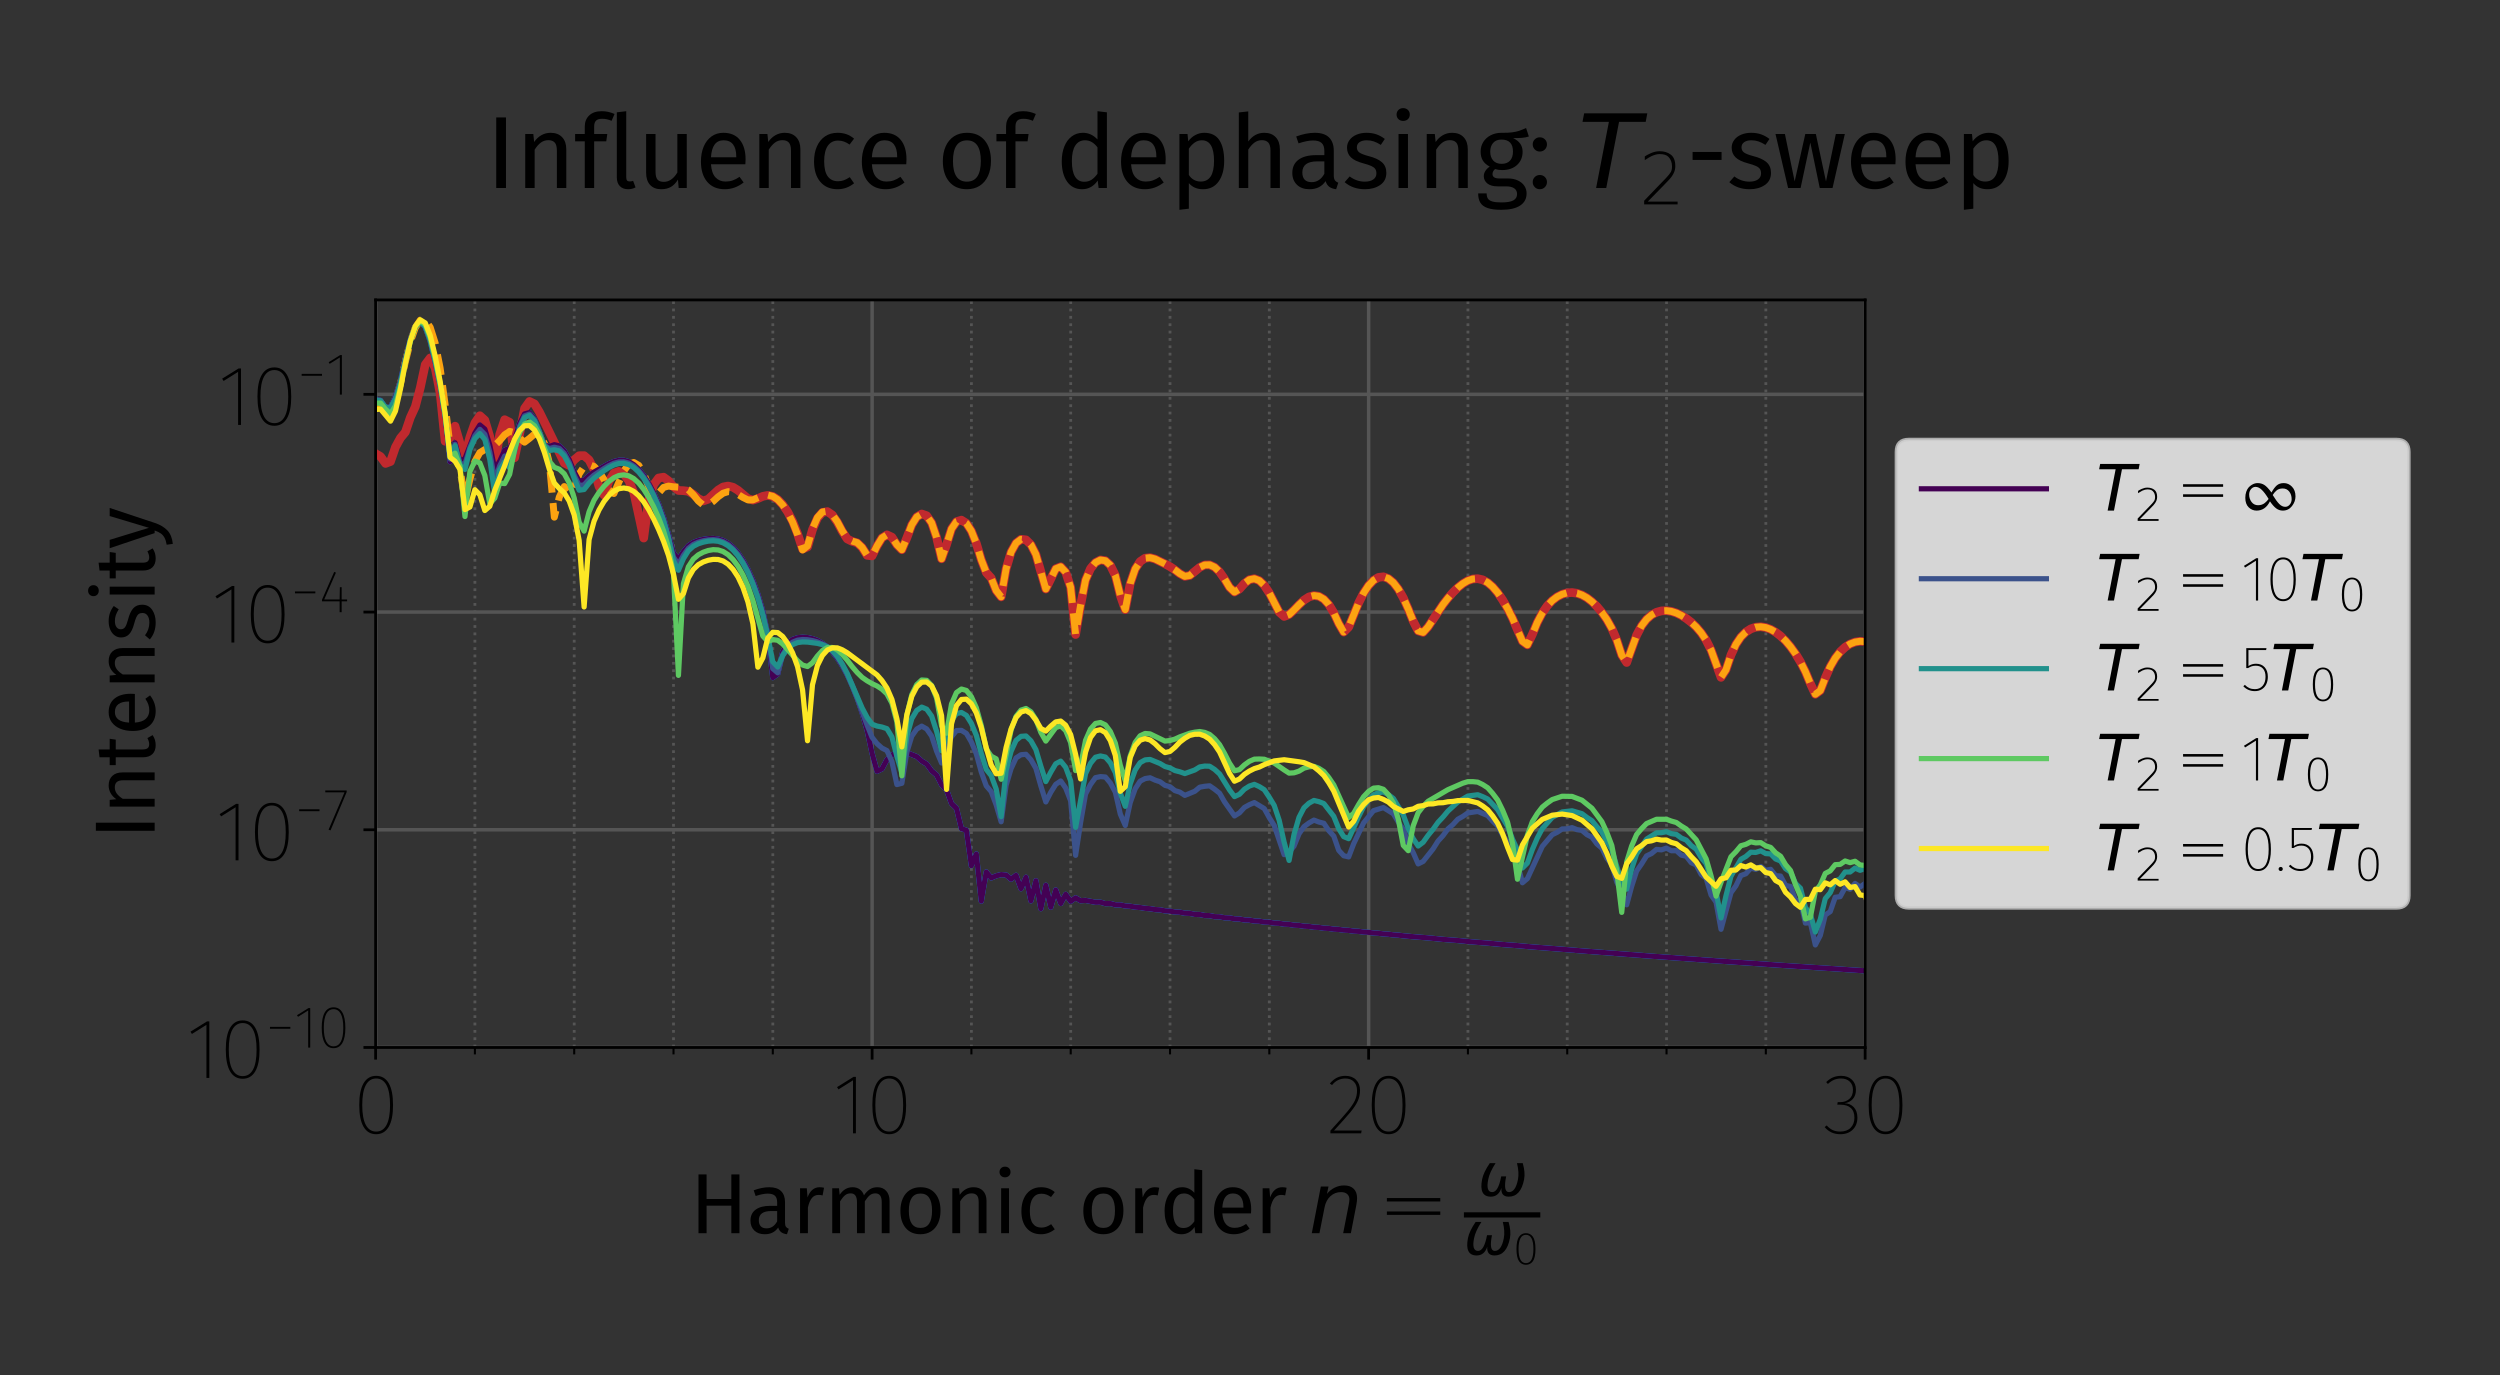 <?xml version="1.0" encoding="utf-8" standalone="no"?>
<!DOCTYPE svg PUBLIC "-//W3C//DTD SVG 1.1//EN"
  "http://www.w3.org/Graphics/SVG/1.1/DTD/svg11.dtd">
<svg height="396pt" version="1.1" viewBox="0 0 720 396" width="720pt" xmlns="http://www.w3.org/2000/svg" xmlns:xlink="http://www.w3.org/1999/xlink">
 <rect x="0" y="0" width="720" height="396" fill="#333333" stroke="none"/>
 <defs>
  <style type="text/css">*{stroke-linecap:butt;stroke-linejoin:round;}</style>
 </defs>
 <g id="figure_1">
  <g id="patch_1">
   <path d="M 0 396 
L 720 396 
L 720 0 
L 0 0 
z
" style="fill:none;"/>
  </g>
  <g id="axes_1">
   <g id="patch_2">
    <path d="M 108.173 301.671 
L 537.159 301.671 
L 537.159 86.383 
L 108.173 86.383 
z
" style="fill:none;"/>
   </g>
   <g id="matplotlib.axis_1">
    <g id="xtick_1">
     <g id="line2d_1">
      <path clip-path="url(#p723eb2d7cf)" d="M 108.173 301.671 
L 108.173 86.383 
" style="fill:none;stroke:#555555;stroke-linecap:square;"/>
     </g>
     <g id="line2d_2">
      <defs>
       <path d="M 0 0 
L 0 3.5 
" id="m3a90698726" style="stroke:#000000;stroke-width:0.8;"/>
      </defs>
      <g>
       <use style="stroke:#000000;stroke-width:0.8;" x="108.173" xlink:href="#m3a90698726" y="301.671"/>
      </g>
     </g>
     <g id="text_1">
      <!-- 0 -->
      <g transform="translate(101.644 326.409)scale(0.24 -0.24)">
       <defs>
        <path d="M 1741 4314 
Q 2362 4314 2685 3760 
Q 3008 3206 3008 2112 
Q 3008 1037 2681 486 
Q 2355 -64 1741 -64 
Q 1126 -64 800 489 
Q 474 1043 474 2125 
Q 474 3206 800 3760 
Q 1126 4314 1741 4314 
z
M 1741 4115 
Q 1235 4115 966 3619 
Q 698 3123 698 2125 
Q 698 1133 966 633 
Q 1235 134 1741 134 
Q 2253 134 2518 627 
Q 2784 1120 2784 2112 
Q 2784 3117 2518 3616 
Q 2253 4115 1741 4115 
z
" id="FiraSans-UltraLight-30" transform="scale(0.016)"/>
       </defs>
       <use xlink:href="#FiraSans-UltraLight-30"/>
      </g>
     </g>
    </g>
    <g id="xtick_2">
     <g id="line2d_3">
      <path clip-path="url(#p723eb2d7cf)" d="M 251.168 301.671 
L 251.168 86.383 
" style="fill:none;stroke:#555555;stroke-linecap:square;"/>
     </g>
     <g id="line2d_4">
      <g>
       <use style="stroke:#000000;stroke-width:0.8;" x="251.168" xlink:href="#m3a90698726" y="301.671"/>
      </g>
     </g>
     <g id="text_2">
      <!-- 10 -->
      <g transform="translate(239.864 326.409)scale(0.24 -0.24)">
       <defs>
        <path d="M 1728 0 
L 1510 0 
L 1510 3981 
L 422 3296 
L 314 3469 
L 1549 4237 
L 1728 4237 
L 1728 0 
z
" id="FiraSans-UltraLight-31" transform="scale(0.016)"/>
       </defs>
       <use xlink:href="#FiraSans-UltraLight-31"/>
       <use x="39.8" xlink:href="#FiraSans-UltraLight-30"/>
      </g>
     </g>
    </g>
    <g id="xtick_3">
     <g id="line2d_5">
      <path clip-path="url(#p723eb2d7cf)" d="M 394.164 301.671 
L 394.164 86.383 
" style="fill:none;stroke:#555555;stroke-linecap:square;"/>
     </g>
     <g id="line2d_6">
      <g>
       <use style="stroke:#000000;stroke-width:0.8;" x="394.164" xlink:href="#m3a90698726" y="301.671"/>
      </g>
     </g>
     <g id="text_3">
      <!-- 20 -->
      <g transform="translate(382.031 326.409)scale(0.24 -0.24)">
       <defs>
        <path d="M 1421 4314 
Q 1926 4314 2220 4013 
Q 2515 3712 2515 3232 
Q 2515 2797 2345 2425 
Q 2176 2054 1808 1609 
Q 1440 1165 563 211 
L 2637 211 
L 2598 0 
L 294 0 
L 294 205 
Q 1190 1184 1580 1654 
Q 1971 2125 2131 2470 
Q 2291 2816 2291 3213 
Q 2291 3629 2054 3872 
Q 1818 4115 1414 4115 
Q 813 4115 416 3622 
L 250 3738 
Q 499 4032 780 4173 
Q 1062 4314 1421 4314 
z
" id="FiraSans-UltraLight-32" transform="scale(0.016)"/>
       </defs>
       <use xlink:href="#FiraSans-UltraLight-32"/>
       <use x="46.7" xlink:href="#FiraSans-UltraLight-30"/>
      </g>
     </g>
    </g>
    <g id="xtick_4">
     <g id="line2d_7">
      <path clip-path="url(#p723eb2d7cf)" d="M 537.159 301.671 
L 537.159 86.383 
" style="fill:none;stroke:#555555;stroke-linecap:square;"/>
     </g>
     <g id="line2d_8">
      <g>
       <use style="stroke:#000000;stroke-width:0.8;" x="537.159" xlink:href="#m3a90698726" y="301.671"/>
      </g>
     </g>
     <g id="text_4">
      <!-- 30 -->
      <g transform="translate(524.906 326.409)scale(0.24 -0.24)">
       <defs>
        <path d="M 1395 4314 
Q 1901 4314 2201 4022 
Q 2502 3731 2502 3270 
Q 2502 2835 2262 2572 
Q 2022 2310 1645 2259 
Q 2061 2253 2336 1965 
Q 2611 1677 2611 1178 
Q 2611 621 2262 278 
Q 1914 -64 1331 -64 
Q 960 -64 675 67 
Q 390 198 154 467 
L 307 595 
Q 531 346 771 240 
Q 1011 134 1318 134 
Q 1824 134 2105 419 
Q 2387 704 2387 1171 
Q 2387 1664 2112 1907 
Q 1837 2150 1357 2150 
L 1101 2150 
L 1133 2342 
L 1338 2342 
Q 1722 2342 2000 2576 
Q 2278 2810 2278 3264 
Q 2278 3654 2035 3884 
Q 1792 4115 1382 4115 
Q 1101 4115 867 4019 
Q 634 3923 397 3706 
L 269 3846 
Q 512 4083 781 4198 
Q 1050 4314 1395 4314 
z
" id="FiraSans-UltraLight-33" transform="scale(0.016)"/>
       </defs>
       <use xlink:href="#FiraSans-UltraLight-33"/>
       <use x="47.7" xlink:href="#FiraSans-UltraLight-30"/>
      </g>
     </g>
    </g>
    <g id="xtick_5">
     <g id="line2d_9">
      <path clip-path="url(#p723eb2d7cf)" d="M 136.772 301.671 
L 136.772 86.383 
" style="fill:none;stroke:#555555;stroke-dasharray:0.8,1.32;stroke-dashoffset:0;stroke-width:0.8;"/>
     </g>
     <g id="line2d_10">
      <defs>
       <path d="M 0 0 
L 0 2 
" id="m0c3f27cd25" style="stroke:#000000;stroke-width:0.6;"/>
      </defs>
      <g>
       <use style="stroke:#000000;stroke-width:0.6;" x="136.772" xlink:href="#m0c3f27cd25" y="301.671"/>
      </g>
     </g>
    </g>
    <g id="xtick_6">
     <g id="line2d_11">
      <path clip-path="url(#p723eb2d7cf)" d="M 165.371 301.671 
L 165.371 86.383 
" style="fill:none;stroke:#555555;stroke-dasharray:0.8,1.32;stroke-dashoffset:0;stroke-width:0.8;"/>
     </g>
     <g id="line2d_12">
      <g>
       <use style="stroke:#000000;stroke-width:0.6;" x="165.371" xlink:href="#m0c3f27cd25" y="301.671"/>
      </g>
     </g>
    </g>
    <g id="xtick_7">
     <g id="line2d_13">
      <path clip-path="url(#p723eb2d7cf)" d="M 193.97 301.671 
L 193.97 86.383 
" style="fill:none;stroke:#555555;stroke-dasharray:0.8,1.32;stroke-dashoffset:0;stroke-width:0.8;"/>
     </g>
     <g id="line2d_14">
      <g>
       <use style="stroke:#000000;stroke-width:0.6;" x="193.97" xlink:href="#m0c3f27cd25" y="301.671"/>
      </g>
     </g>
    </g>
    <g id="xtick_8">
     <g id="line2d_15">
      <path clip-path="url(#p723eb2d7cf)" d="M 222.569 301.671 
L 222.569 86.383 
" style="fill:none;stroke:#555555;stroke-dasharray:0.8,1.32;stroke-dashoffset:0;stroke-width:0.8;"/>
     </g>
     <g id="line2d_16">
      <g>
       <use style="stroke:#000000;stroke-width:0.6;" x="222.569" xlink:href="#m0c3f27cd25" y="301.671"/>
      </g>
     </g>
    </g>
    <g id="xtick_9">
     <g id="line2d_17">
      <path clip-path="url(#p723eb2d7cf)" d="M 279.767 301.671 
L 279.767 86.383 
" style="fill:none;stroke:#555555;stroke-dasharray:0.8,1.32;stroke-dashoffset:0;stroke-width:0.8;"/>
     </g>
     <g id="line2d_18">
      <g>
       <use style="stroke:#000000;stroke-width:0.6;" x="279.767" xlink:href="#m0c3f27cd25" y="301.671"/>
      </g>
     </g>
    </g>
    <g id="xtick_10">
     <g id="line2d_19">
      <path clip-path="url(#p723eb2d7cf)" d="M 308.367 301.671 
L 308.367 86.383 
" style="fill:none;stroke:#555555;stroke-dasharray:0.8,1.32;stroke-dashoffset:0;stroke-width:0.8;"/>
     </g>
     <g id="line2d_20">
      <g>
       <use style="stroke:#000000;stroke-width:0.6;" x="308.367" xlink:href="#m0c3f27cd25" y="301.671"/>
      </g>
     </g>
    </g>
    <g id="xtick_11">
     <g id="line2d_21">
      <path clip-path="url(#p723eb2d7cf)" d="M 336.966 301.671 
L 336.966 86.383 
" style="fill:none;stroke:#555555;stroke-dasharray:0.8,1.32;stroke-dashoffset:0;stroke-width:0.8;"/>
     </g>
     <g id="line2d_22">
      <g>
       <use style="stroke:#000000;stroke-width:0.6;" x="336.966" xlink:href="#m0c3f27cd25" y="301.671"/>
      </g>
     </g>
    </g>
    <g id="xtick_12">
     <g id="line2d_23">
      <path clip-path="url(#p723eb2d7cf)" d="M 365.565 301.671 
L 365.565 86.383 
" style="fill:none;stroke:#555555;stroke-dasharray:0.8,1.32;stroke-dashoffset:0;stroke-width:0.8;"/>
     </g>
     <g id="line2d_24">
      <g>
       <use style="stroke:#000000;stroke-width:0.6;" x="365.565" xlink:href="#m0c3f27cd25" y="301.671"/>
      </g>
     </g>
    </g>
    <g id="xtick_13">
     <g id="line2d_25">
      <path clip-path="url(#p723eb2d7cf)" d="M 422.763 301.671 
L 422.763 86.383 
" style="fill:none;stroke:#555555;stroke-dasharray:0.8,1.32;stroke-dashoffset:0;stroke-width:0.8;"/>
     </g>
     <g id="line2d_26">
      <g>
       <use style="stroke:#000000;stroke-width:0.6;" x="422.763" xlink:href="#m0c3f27cd25" y="301.671"/>
      </g>
     </g>
    </g>
    <g id="xtick_14">
     <g id="line2d_27">
      <path clip-path="url(#p723eb2d7cf)" d="M 451.362 301.671 
L 451.362 86.383 
" style="fill:none;stroke:#555555;stroke-dasharray:0.8,1.32;stroke-dashoffset:0;stroke-width:0.8;"/>
     </g>
     <g id="line2d_28">
      <g>
       <use style="stroke:#000000;stroke-width:0.6;" x="451.362" xlink:href="#m0c3f27cd25" y="301.671"/>
      </g>
     </g>
    </g>
    <g id="xtick_15">
     <g id="line2d_29">
      <path clip-path="url(#p723eb2d7cf)" d="M 479.961 301.671 
L 479.961 86.383 
" style="fill:none;stroke:#555555;stroke-dasharray:0.8,1.32;stroke-dashoffset:0;stroke-width:0.8;"/>
     </g>
     <g id="line2d_30">
      <g>
       <use style="stroke:#000000;stroke-width:0.6;" x="479.961" xlink:href="#m0c3f27cd25" y="301.671"/>
      </g>
     </g>
    </g>
    <g id="xtick_16">
     <g id="line2d_31">
      <path clip-path="url(#p723eb2d7cf)" d="M 508.56 301.671 
L 508.56 86.383 
" style="fill:none;stroke:#555555;stroke-dasharray:0.8,1.32;stroke-dashoffset:0;stroke-width:0.8;"/>
     </g>
     <g id="line2d_32">
      <g>
       <use style="stroke:#000000;stroke-width:0.6;" x="508.56" xlink:href="#m0c3f27cd25" y="301.671"/>
      </g>
     </g>
    </g>
    <g id="text_5">
     <!-- Harmonic order $n = \frac{\omega}{\omega_0}$ -->
     <g transform="translate(198.706 355.369)scale(0.24 -0.24)">
      <defs>
       <path d="M 3104 0 
L 3104 2067 
L 1248 2067 
L 1248 0 
L 640 0 
L 640 4410 
L 1248 4410 
L 1248 2566 
L 3104 2566 
L 3104 4410 
L 3712 4410 
L 3712 0 
L 3104 0 
z
" id="FiraSans-Regular-48" transform="scale(0.016)"/>
       <path d="M 2880 787 
Q 2880 582 2950 483 
Q 3021 384 3162 333 
L 3027 -77 
Q 2765 -45 2605 70 
Q 2445 186 2368 429 
Q 2029 -77 1363 -77 
Q 864 -77 576 204 
Q 288 486 288 941 
Q 288 1478 675 1766 
Q 1062 2054 1773 2054 
L 2291 2054 
L 2291 2304 
Q 2291 2662 2118 2816 
Q 1946 2970 1587 2970 
Q 1216 2970 678 2790 
L 531 3219 
Q 1158 3450 1696 3450 
Q 2291 3450 2585 3158 
Q 2880 2867 2880 2330 
L 2880 787 
z
M 1498 365 
Q 2003 365 2291 890 
L 2291 1664 
L 1850 1664 
Q 915 1664 915 973 
Q 915 672 1062 518 
Q 1210 365 1498 365 
z
" id="FiraSans-Regular-61" transform="scale(0.016)"/>
       <path d="M 2074 3450 
Q 2253 3450 2406 3411 
L 2298 2835 
Q 2144 2874 2003 2874 
Q 1690 2874 1498 2643 
Q 1306 2413 1197 1926 
L 1197 0 
L 608 0 
L 608 3373 
L 1114 3373 
L 1171 2688 
Q 1306 3066 1536 3258 
Q 1766 3450 2074 3450 
z
" id="FiraSans-Regular-72" transform="scale(0.016)"/>
       <path d="M 3994 3450 
Q 4410 3450 4659 3171 
Q 4909 2893 4909 2419 
L 4909 0 
L 4320 0 
L 4320 2336 
Q 4320 2989 3846 2989 
Q 3597 2989 3424 2845 
Q 3251 2701 3053 2394 
L 3053 0 
L 2464 0 
L 2464 2336 
Q 2464 2989 1990 2989 
Q 1734 2989 1561 2841 
Q 1389 2694 1197 2394 
L 1197 0 
L 608 0 
L 608 3373 
L 1114 3373 
L 1165 2880 
Q 1542 3450 2138 3450 
Q 2451 3450 2672 3290 
Q 2893 3130 2989 2842 
Q 3187 3136 3427 3293 
Q 3667 3450 3994 3450 
z
" id="FiraSans-Regular-6d" transform="scale(0.016)"/>
       <path d="M 1875 3450 
Q 2586 3450 2979 2976 
Q 3373 2502 3373 1690 
Q 3373 1165 3193 765 
Q 3014 365 2675 144 
Q 2336 -77 1869 -77 
Q 1158 -77 761 396 
Q 365 870 365 1683 
Q 365 2208 544 2608 
Q 723 3008 1062 3229 
Q 1402 3450 1875 3450 
z
M 1875 2976 
Q 998 2976 998 1683 
Q 998 397 1869 397 
Q 2739 397 2739 1690 
Q 2739 2976 1875 2976 
z
" id="FiraSans-Regular-6f" transform="scale(0.016)"/>
       <path d="M 2195 3450 
Q 2656 3450 2915 3174 
Q 3174 2899 3174 2419 
L 3174 0 
L 2586 0 
L 2586 2336 
Q 2586 2694 2451 2841 
Q 2317 2989 2054 2989 
Q 1786 2989 1581 2835 
Q 1376 2682 1197 2394 
L 1197 0 
L 608 0 
L 608 3373 
L 1114 3373 
L 1165 2874 
Q 1344 3142 1609 3296 
Q 1875 3450 2195 3450 
z
" id="FiraSans-Regular-6e" transform="scale(0.016)"/>
       <path d="M 1197 3373 
L 1197 0 
L 608 0 
L 608 3373 
L 1197 3373 
z
M 896 4992 
Q 1082 4992 1197 4877 
Q 1312 4762 1312 4589 
Q 1312 4416 1197 4304 
Q 1082 4192 896 4192 
Q 717 4192 601 4304 
Q 486 4416 486 4589 
Q 486 4762 601 4877 
Q 717 4992 896 4992 
z
" id="FiraSans-Regular-69" transform="scale(0.016)"/>
       <path d="M 1837 3450 
Q 2138 3450 2387 3363 
Q 2637 3277 2867 3085 
L 2586 2714 
Q 2406 2842 2236 2902 
Q 2067 2963 1862 2963 
Q 1453 2963 1225 2636 
Q 998 2310 998 1670 
Q 998 1030 1222 726 
Q 1446 422 1862 422 
Q 2061 422 2227 483 
Q 2394 544 2598 678 
L 2867 294 
Q 2406 -77 1837 -77 
Q 1152 -77 758 384 
Q 365 845 365 1658 
Q 365 2195 544 2598 
Q 723 3002 1052 3226 
Q 1382 3450 1837 3450 
z
" id="FiraSans-Regular-63" transform="scale(0.016)"/>
       <path id="FiraSans-Regular-20" transform="scale(0.016)"/>
       <path d="M 3219 4730 
L 3219 0 
L 2701 0 
L 2643 467 
Q 2477 211 2227 67 
Q 1978 -77 1670 -77 
Q 1069 -77 733 396 
Q 397 870 397 1670 
Q 397 2189 557 2592 
Q 717 2995 1017 3222 
Q 1318 3450 1722 3450 
Q 2240 3450 2630 3034 
L 2630 4800 
L 3219 4730 
z
M 1798 390 
Q 2067 390 2259 515 
Q 2451 640 2630 890 
L 2630 2541 
Q 2464 2758 2275 2870 
Q 2086 2982 1850 2982 
Q 1459 2982 1244 2656 
Q 1030 2330 1030 1683 
Q 1030 1030 1228 710 
Q 1427 390 1798 390 
z
" id="FiraSans-Regular-64" transform="scale(0.016)"/>
       <path d="M 3155 1786 
Q 3155 1638 3142 1485 
L 992 1485 
Q 1030 928 1273 665 
Q 1517 403 1901 403 
Q 2144 403 2349 473 
Q 2554 544 2778 698 
L 3034 346 
Q 2496 -77 1856 -77 
Q 1152 -77 758 384 
Q 365 845 365 1651 
Q 365 2176 534 2582 
Q 704 2989 1021 3219 
Q 1338 3450 1766 3450 
Q 2438 3450 2796 3008 
Q 3155 2566 3155 1786 
z
M 2573 1958 
Q 2573 2458 2374 2720 
Q 2176 2982 1779 2982 
Q 1056 2982 992 1920 
L 2573 1920 
L 2573 1958 
z
" id="FiraSans-Regular-65" transform="scale(0.016)"/>
       <path d="M 3566 2113 
L 3156 0 
L 2578 0 
L 2988 2091 
Q 3016 2238 3031 2350 
Q 3047 2463 3047 2528 
Q 3047 2791 2881 2937 
Q 2716 3084 2419 3084 
Q 1956 3084 1622 2776 
Q 1288 2469 1184 1941 
L 800 0 
L 225 0 
L 903 3500 
L 1478 3500 
L 1363 2950 
Q 1603 3253 1940 3418 
Q 2278 3584 2650 3584 
Q 3113 3584 3367 3334 
Q 3622 3084 3622 2631 
Q 3622 2519 3608 2391 
Q 3594 2263 3566 2113 
z
" id="DejaVuSans-Oblique-6e" transform="scale(0.016)"/>
       <path d="M 678 2638 
L 4684 2638 
L 4684 2381 
L 678 2381 
L 678 2638 
z
M 678 1631 
L 4684 1631 
L 4684 1375 
L 678 1375 
L 678 1631 
z
" id="DejaVuSans-ExtraLight-3d" transform="scale(0.016)"/>
       <path d="M 1369 -91 
Q 72 -91 434 1766 
Q 575 2500 1256 3500 
L 1875 3500 
Q 1231 2500 1088 1750 
Q 819 397 1519 397 
Q 2166 397 2478 2078 
L 3009 2078 
Q 2669 388 3316 397 
Q 4013 403 4275 1750 
Q 4419 2500 4169 3500 
L 4788 3500 
Q 5075 2500 4934 1766 
Q 4578 -94 3278 -91 
Q 2428 -88 2503 844 
Q 2194 -91 1369 -91 
z
" id="DejaVuSans-Oblique-3c9" transform="scale(0.016)"/>
       <path d="M 2016 4494 
Q 1444 4494 1166 3938 
Q 888 3378 888 2328 
Q 888 1278 1166 719 
Q 1444 163 2016 163 
Q 2606 163 2884 719 
Q 3163 1278 3163 2328 
Q 3163 3378 2884 3938 
Q 2606 4494 2016 4494 
z
M 2016 4750 
Q 2691 4750 3084 4200 
Q 3478 3647 3478 2328 
Q 3478 1009 3084 456 
Q 2691 -94 2016 -94 
Q 1359 -94 966 456 
Q 572 1009 572 2328 
Q 572 3647 966 4200 
Q 1359 4750 2016 4750 
z
" id="DejaVuSans-ExtraLight-30" transform="scale(0.016)"/>
      </defs>
      <use transform="translate(0 0.839)" xlink:href="#FiraSans-Regular-48"/>
      <use transform="translate(68 0.839)" xlink:href="#FiraSans-Regular-61"/>
      <use transform="translate(122.4 0.839)" xlink:href="#FiraSans-Regular-72"/>
      <use transform="translate(161 0.839)" xlink:href="#FiraSans-Regular-6d"/>
      <use transform="translate(246.7 0.839)" xlink:href="#FiraSans-Regular-6f"/>
      <use transform="translate(305.1 0.839)" xlink:href="#FiraSans-Regular-6e"/>
      <use transform="translate(363.7 0.839)" xlink:href="#FiraSans-Regular-69"/>
      <use transform="translate(391.9 0.839)" xlink:href="#FiraSans-Regular-63"/>
      <use transform="translate(439.7 0.839)" xlink:href="#FiraSans-Regular-20"/>
      <use transform="translate(466.2 0.839)" xlink:href="#FiraSans-Regular-6f"/>
      <use transform="translate(524.6 0.839)" xlink:href="#FiraSans-Regular-72"/>
      <use transform="translate(563.2 0.839)" xlink:href="#FiraSans-Regular-64"/>
      <use transform="translate(623 0.839)" xlink:href="#FiraSans-Regular-65"/>
      <use transform="translate(677.5 0.839)" xlink:href="#FiraSans-Regular-72"/>
      <use transform="translate(716.1 0.839)" xlink:href="#FiraSans-Regular-20"/>
      <use transform="translate(742.6 0.839)" xlink:href="#DejaVuSans-Oblique-6e"/>
      <use transform="translate(825.461 0.839)" xlink:href="#DejaVuSans-ExtraLight-3d"/>
      <use transform="translate(945.733 45.719)scale(0.7)" xlink:href="#DejaVuSans-Oblique-3c9"/>
      <use transform="translate(928.733 -24.841)scale(0.7)" xlink:href="#DejaVuSans-Oblique-3c9"/>
      <use transform="translate(987.351 -36.325)scale(0.49)" xlink:href="#DejaVuSans-ExtraLight-30"/>
      <path d="M 928.733 19.691 
L 928.733 25.941 
L 1020.44 25.941 
L 1020.44 19.691 
L 928.733 19.691 
z
"/>
     </g>
    </g>
   </g>
   <g id="matplotlib.axis_2">
    <g id="ytick_1">
     <g id="line2d_33">
      <path clip-path="url(#p723eb2d7cf)" d="M 108.173 301.671 
L 537.159 301.671 
" style="fill:none;stroke:#555555;stroke-linecap:square;"/>
     </g>
     <g id="line2d_34">
      <defs>
       <path d="M 0 0 
L -3.5 0 
" id="mb8c8e08e7d" style="stroke:#000000;stroke-width:0.8;"/>
      </defs>
      <g>
       <use style="stroke:#000000;stroke-width:0.8;" x="108.173" xlink:href="#mb8c8e08e7d" y="301.671"/>
      </g>
     </g>
     <g id="text_6">
      <!-- $\mathdefault{10^{-10}}$ -->
      <g transform="translate(53.653 310.54)scale(0.24 -0.24)">
       <defs>
        <path d="M 474 2221 
L 2656 2221 
L 2656 2016 
L 474 2016 
L 474 2221 
z
" id="FiraSans-UltraLight-2212" transform="scale(0.016)"/>
       </defs>
       <use transform="translate(0 0.416)" xlink:href="#FiraSans-UltraLight-31"/>
       <use transform="translate(39.8 0.416)" xlink:href="#FiraSans-UltraLight-30"/>
       <use transform="translate(95.11 36.816)scale(0.7)" xlink:href="#FiraSans-UltraLight-2212"/>
       <use transform="translate(129.34 36.816)scale(0.7)" xlink:href="#FiraSans-UltraLight-31"/>
       <use transform="translate(157.2 36.816)scale(0.7)" xlink:href="#FiraSans-UltraLight-30"/>
      </g>
     </g>
    </g>
    <g id="ytick_2">
     <g id="line2d_35">
      <path clip-path="url(#p723eb2d7cf)" d="M 108.173 238.972 
L 537.159 238.972 
" style="fill:none;stroke:#555555;stroke-linecap:square;"/>
     </g>
     <g id="line2d_36">
      <g>
       <use style="stroke:#000000;stroke-width:0.8;" x="108.173" xlink:href="#mb8c8e08e7d" y="238.972"/>
      </g>
     </g>
     <g id="text_7">
      <!-- $\mathdefault{10^{-7}}$ -->
      <g transform="translate(62.053 247.841)scale(0.24 -0.24)">
       <defs>
        <path d="M 2509 4064 
L 781 -38 
L 570 32 
L 2278 4038 
L 218 4038 
L 218 4237 
L 2509 4237 
L 2509 4064 
z
" id="FiraSans-UltraLight-37" transform="scale(0.016)"/>
       </defs>
       <use transform="translate(0 0.258)" xlink:href="#FiraSans-UltraLight-31"/>
       <use transform="translate(39.8 0.258)" xlink:href="#FiraSans-UltraLight-30"/>
       <use transform="translate(95.11 36.658)scale(0.7)" xlink:href="#FiraSans-UltraLight-2212"/>
       <use transform="translate(129.34 36.658)scale(0.7)" xlink:href="#FiraSans-UltraLight-37"/>
      </g>
     </g>
    </g>
    <g id="ytick_3">
     <g id="line2d_37">
      <path clip-path="url(#p723eb2d7cf)" d="M 108.173 176.273 
L 537.159 176.273 
" style="fill:none;stroke:#555555;stroke-linecap:square;"/>
     </g>
     <g id="line2d_38">
      <g>
       <use style="stroke:#000000;stroke-width:0.8;" x="108.173" xlink:href="#mb8c8e08e7d" y="176.273"/>
      </g>
     </g>
     <g id="text_8">
      <!-- $\mathdefault{10^{-4}}$ -->
      <g transform="translate(60.853 185.142)scale(0.24 -0.24)">
       <defs>
        <path d="M 3002 1165 
L 2419 1165 
L 2419 0 
L 2202 0 
L 2202 1165 
L 314 1165 
L 314 1338 
L 1619 4314 
L 1805 4237 
L 550 1363 
L 2202 1363 
L 2227 2675 
L 2419 2675 
L 2419 1363 
L 3002 1363 
L 3002 1165 
z
" id="FiraSans-UltraLight-34" transform="scale(0.016)"/>
       </defs>
       <use transform="translate(0 0.416)" xlink:href="#FiraSans-UltraLight-31"/>
       <use transform="translate(39.8 0.416)" xlink:href="#FiraSans-UltraLight-30"/>
       <use transform="translate(95.11 36.816)scale(0.7)" xlink:href="#FiraSans-UltraLight-2212"/>
       <use transform="translate(129.34 36.816)scale(0.7)" xlink:href="#FiraSans-UltraLight-34"/>
      </g>
     </g>
    </g>
    <g id="ytick_4">
     <g id="line2d_39">
      <path clip-path="url(#p723eb2d7cf)" d="M 108.173 113.574 
L 537.159 113.574 
" style="fill:none;stroke:#555555;stroke-linecap:square;"/>
     </g>
     <g id="line2d_40">
      <g>
       <use style="stroke:#000000;stroke-width:0.8;" x="108.173" xlink:href="#mb8c8e08e7d" y="113.574"/>
      </g>
     </g>
     <g id="text_9">
      <!-- $\mathdefault{10^{-1}}$ -->
      <g transform="translate(62.773 122.442)scale(0.24 -0.24)">
       <use transform="translate(0 0.258)" xlink:href="#FiraSans-UltraLight-31"/>
       <use transform="translate(39.8 0.258)" xlink:href="#FiraSans-UltraLight-30"/>
       <use transform="translate(95.11 36.658)scale(0.7)" xlink:href="#FiraSans-UltraLight-2212"/>
       <use transform="translate(129.34 36.658)scale(0.7)" xlink:href="#FiraSans-UltraLight-31"/>
      </g>
     </g>
    </g>
    <g id="text_10">
     <!-- Intensity -->
     <g transform="translate(44.541 241.725)rotate(-90)scale(0.24 -0.24)">
      <defs>
       <path d="M 1248 4410 
L 1248 0 
L 640 0 
L 640 4410 
L 1248 4410 
z
" id="FiraSans-Regular-49" transform="scale(0.016)"/>
       <path d="M 2310 154 
Q 1978 -77 1555 -77 
Q 1126 -77 886 169 
Q 646 416 646 883 
L 646 2918 
L 58 2918 
L 58 3373 
L 646 3373 
L 646 4134 
L 1235 4205 
L 1235 3373 
L 2035 3373 
L 1971 2918 
L 1235 2918 
L 1235 909 
Q 1235 646 1328 528 
Q 1421 410 1638 410 
Q 1837 410 2086 544 
L 2310 154 
z
" id="FiraSans-Regular-74" transform="scale(0.016)"/>
       <path d="M 1523 3450 
Q 1869 3450 2144 3354 
Q 2419 3258 2669 3066 
L 2419 2694 
Q 2189 2842 1981 2912 
Q 1773 2982 1542 2982 
Q 1254 2982 1088 2864 
Q 922 2746 922 2541 
Q 922 2336 1078 2221 
Q 1235 2106 1645 1997 
Q 2208 1856 2486 1613 
Q 2765 1370 2765 947 
Q 2765 448 2377 185 
Q 1990 -77 1434 -77 
Q 666 -77 160 365 
L 474 723 
Q 902 397 1421 397 
Q 1754 397 1949 534 
Q 2144 672 2144 909 
Q 2144 1082 2073 1187 
Q 2003 1293 1830 1373 
Q 1658 1453 1325 1542 
Q 787 1683 547 1920 
Q 307 2157 307 2522 
Q 307 2784 464 2998 
Q 621 3213 899 3331 
Q 1178 3450 1523 3450 
z
" id="FiraSans-Regular-73" transform="scale(0.016)"/>
       <path d="M 1958 -19 
Q 1760 -608 1405 -950 
Q 1050 -1293 390 -1363 
L 326 -902 
Q 659 -845 857 -736 
Q 1056 -627 1174 -457 
Q 1293 -288 1395 0 
L 1197 0 
L 64 3373 
L 691 3373 
L 1594 429 
L 2477 3373 
L 3085 3373 
L 1958 -19 
z
" id="FiraSans-Regular-79" transform="scale(0.016)"/>
      </defs>
      <use xlink:href="#FiraSans-Regular-49"/>
      <use x="29.5" xlink:href="#FiraSans-Regular-6e"/>
      <use x="88.1" xlink:href="#FiraSans-Regular-74"/>
      <use x="124.2" xlink:href="#FiraSans-Regular-65"/>
      <use x="178.7" xlink:href="#FiraSans-Regular-6e"/>
      <use x="237.3" xlink:href="#FiraSans-Regular-73"/>
      <use x="284" xlink:href="#FiraSans-Regular-69"/>
      <use x="312.2" xlink:href="#FiraSans-Regular-74"/>
      <use x="348.3" xlink:href="#FiraSans-Regular-79"/>
     </g>
    </g>
   </g>
   <g id="line2d_41">
    <path clip-path="url(#p723eb2d7cf)" d="M 108.173 114.896 
L 109.602 115.303 
L 111.032 117.446 
L 112.462 117.17 
L 113.892 114.109 
L 115.322 109.615 
L 116.752 103.351 
L 118.181 97.728 
L 119.611 93.953 
L 121.041 92.674 
L 122.471 94.197 
L 123.901 98.356 
L 125.33 104.328 
L 126.76 110.928 
L 128.19 119.474 
L 129.62 132.964 
L 131.05 127.51 
L 132.48 132.925 
L 133.909 132.064 
L 136.769 124.687 
L 138.199 122.397 
L 139.629 123.581 
L 141.058 128.199 
L 142.488 135.129 
L 143.918 132.832 
L 145.348 129.65 
L 146.778 129.027 
L 148.207 126.597 
L 149.637 121.959 
L 151.067 119.204 
L 152.497 118.824 
L 153.927 120.655 
L 156.786 128.159 
L 158.216 128.59 
L 159.646 128.07 
L 161.076 128.418 
L 162.506 129.838 
L 163.935 132.414 
L 165.365 135.892 
L 166.795 138.544 
L 168.225 138.302 
L 169.655 136.993 
L 171.084 135.942 
L 175.374 133.532 
L 176.804 132.921 
L 178.234 132.567 
L 179.663 132.556 
L 181.093 132.951 
L 182.523 133.796 
L 183.953 135.112 
L 185.383 136.895 
L 186.812 139.14 
L 188.242 141.857 
L 189.672 145.112 
L 191.102 149.059 
L 192.532 153.93 
L 193.961 159.32 
L 195.391 161.002 
L 196.821 158.9 
L 198.251 157.203 
L 199.681 156.236 
L 201.111 155.685 
L 202.54 155.346 
L 203.97 155.137 
L 205.4 155.081 
L 206.83 155.234 
L 208.26 155.675 
L 209.689 156.459 
L 211.119 157.642 
L 212.549 159.259 
L 213.979 161.354 
L 215.409 163.966 
L 216.838 167.171 
L 218.268 171.093 
L 219.698 176.029 
L 221.128 182.792 
L 222.558 195.166 
L 223.988 194.127 
L 225.417 187.689 
L 226.847 185.273 
L 228.277 184.172 
L 229.707 183.672 
L 231.137 183.533 
L 232.566 183.616 
L 233.996 183.939 
L 235.426 184.463 
L 236.856 185.281 
L 238.286 186.357 
L 239.715 187.806 
L 241.145 189.564 
L 242.575 191.772 
L 244.005 194.33 
L 245.435 197.445 
L 246.865 200.973 
L 248.294 205.323 
L 249.724 210.283 
L 251.154 216.957 
L 252.584 222.13 
L 254.014 221.426 
L 255.443 218.768 
L 256.873 217.439 
L 258.303 216.754 
L 259.733 216.67 
L 261.163 216.757 
L 264.022 217.908 
L 265.452 219.17 
L 266.882 220.047 
L 268.312 222.009 
L 269.742 223.216 
L 271.171 226.031 
L 272.601 227.468 
L 274.031 231.432 
L 275.461 232.802 
L 276.891 238.645 
L 278.32 239.117 
L 279.75 249.316 
L 281.18 245.958 
L 282.61 259.526 
L 284.04 251.125 
L 285.469 252.85 
L 286.899 252.238 
L 288.329 251.889 
L 289.759 252.01 
L 291.189 253.208 
L 292.619 252.085 
L 294.048 255.948 
L 295.478 252.656 
L 296.908 259.443 
L 298.338 253.664 
L 299.768 261.697 
L 301.197 254.956 
L 302.627 261.276 
L 304.057 256.324 
L 305.487 260.207 
L 306.917 257.568 
L 308.346 259.58 
L 309.776 258.57 
L 311.206 259.407 
L 312.636 259.314 
L 315.496 259.85 
L 316.925 259.831 
L 318.355 260.253 
L 319.785 260.211 
L 321.215 260.592 
L 322.645 260.612 
L 324.074 260.916 
L 325.504 261 
L 326.934 261.25 
L 328.364 261.364 
L 329.794 261.598 
L 331.223 261.709 
L 332.653 261.951 
L 334.083 262.036 
L 335.513 262.323 
L 336.943 262.418 
L 338.373 262.649 
L 339.802 262.717 
L 341.232 263.002 
L 342.662 263.047 
L 344.092 263.34 
L 345.522 263.378 
L 346.951 263.67 
L 348.381 263.707 
L 349.811 263.995 
L 351.241 264.034 
L 352.671 264.315 
L 354.1 264.357 
L 355.53 264.632 
L 356.96 264.676 
L 358.39 264.944 
L 359.82 264.991 
L 361.25 265.254 
L 362.679 265.303 
L 364.109 265.559 
L 365.539 265.61 
L 366.969 265.862 
L 368.399 265.915 
L 369.828 266.161 
L 371.258 266.215 
L 372.688 266.457 
L 374.118 266.512 
L 375.548 266.749 
L 376.978 266.807 
L 378.407 267.039 
L 379.837 267.098 
L 381.267 267.325 
L 382.697 267.386 
L 384.127 267.608 
L 385.556 267.671 
L 386.986 267.888 
L 388.416 267.953 
L 389.846 268.165 
L 391.276 268.232 
L 392.705 268.439 
L 394.135 268.508 
L 395.565 268.711 
L 396.995 268.781 
L 398.425 268.98 
L 399.855 269.052 
L 401.284 269.246 
L 402.714 269.32 
L 404.144 269.51 
L 407.004 269.771 
L 411.293 270.107 
L 415.582 270.539 
L 419.872 270.872 
L 424.161 271.286 
L 428.451 271.616 
L 432.74 272.013 
L 437.03 272.339 
L 441.319 272.721 
L 448.468 273.274 
L 455.617 273.861 
L 465.626 274.617 
L 475.635 275.383 
L 494.222 276.716 
L 511.38 277.902 
L 534.257 279.406 
L 538.546 279.68 
L 538.546 279.68 
" style="fill:none;stroke:#1098f7;stroke-linecap:square;stroke-width:1.5;"/>
   </g>
   <g id="line2d_42">
    <path clip-path="url(#p723eb2d7cf)" d="M 108.173 130.654 
L 109.602 131.483 
L 111.032 133.466 
L 112.462 132.928 
L 113.892 128.767 
L 115.322 126.159 
L 116.752 124.443 
L 118.181 120.234 
L 119.611 117.125 
L 121.041 111.664 
L 122.471 105.004 
L 123.901 103.095 
L 125.33 105.949 
L 126.76 113.236 
L 128.19 127.077 
L 129.62 126.064 
L 131.05 122.745 
L 132.48 127.683 
L 133.909 131.146 
L 135.339 125.89 
L 136.769 121.805 
L 138.199 119.73 
L 139.629 121.011 
L 141.058 125.766 
L 142.488 133.897 
L 143.918 125.108 
L 145.348 120.88 
L 146.778 121.616 
L 148.207 131.825 
L 149.637 125.115 
L 151.067 117.626 
L 152.497 115.626 
L 153.927 116.316 
L 155.357 118.672 
L 158.216 124.475 
L 161.076 130.352 
L 162.506 133.33 
L 163.935 134.055 
L 165.365 132.428 
L 166.795 131.241 
L 168.225 131.226 
L 169.655 132.461 
L 171.084 135.25 
L 172.514 140.11 
L 173.944 142.565 
L 175.374 138.6 
L 176.804 136.26 
L 178.234 135.75 
L 179.663 136.531 
L 181.093 138.431 
L 182.523 141.804 
L 185.383 154.957 
L 186.812 144.083 
L 188.242 139.594 
L 189.672 137.67 
L 191.102 137.427 
L 192.532 138.477 
L 193.961 140.175 
L 195.391 141.249 
L 196.821 141.312 
L 198.251 141.491 
L 199.681 142.369 
L 201.111 143.601 
L 202.54 144.274 
L 203.97 143.769 
L 206.83 141.138 
L 208.26 140.247 
L 209.689 139.977 
L 211.119 140.327 
L 212.549 141.21 
L 215.409 143.605 
L 216.838 144.029 
L 218.268 143.586 
L 219.698 142.945 
L 221.128 142.674 
L 222.558 142.968 
L 223.988 143.855 
L 225.417 145.333 
L 226.847 147.417 
L 228.277 150.149 
L 229.707 153.727 
L 231.137 158.145 
L 232.566 157.517 
L 233.996 152.53 
L 235.426 149.204 
L 236.856 147.577 
L 238.286 147.339 
L 239.715 148.314 
L 241.145 150.348 
L 242.575 153.033 
L 244.005 155.209 
L 245.435 155.931 
L 246.865 156.336 
L 248.294 157.687 
L 249.724 159.934 
L 251.154 160.097 
L 252.584 157.245 
L 254.014 154.915 
L 255.443 154.037 
L 256.873 154.699 
L 258.303 156.889 
L 259.733 158.328 
L 261.163 154.91 
L 262.592 151.146 
L 264.022 148.881 
L 265.452 148.029 
L 266.882 148.527 
L 268.312 150.564 
L 269.742 154.787 
L 271.171 160.937 
L 272.601 156.865 
L 274.031 152.321 
L 275.461 150.237 
L 276.891 149.798 
L 278.32 150.702 
L 279.75 152.908 
L 281.18 156.493 
L 282.61 161.212 
L 284.04 164.901 
L 285.469 166.482 
L 286.899 170.065 
L 288.329 171.9 
L 289.759 163.812 
L 291.189 158.983 
L 292.619 156.402 
L 294.048 155.322 
L 295.478 155.48 
L 296.908 156.858 
L 298.338 159.676 
L 301.197 169.632 
L 304.057 163.795 
L 305.487 163.227 
L 306.917 164.772 
L 308.346 169.138 
L 309.776 182.74 
L 311.206 174.319 
L 312.636 167.057 
L 314.066 163.757 
L 315.496 162.007 
L 316.925 161.272 
L 318.355 161.481 
L 319.785 162.801 
L 321.215 165.707 
L 322.645 171.466 
L 324.074 175.569 
L 325.504 168.059 
L 326.934 163.872 
L 328.364 161.713 
L 329.794 160.755 
L 331.223 160.607 
L 332.653 160.994 
L 335.513 162.399 
L 336.943 163.184 
L 338.373 164.12 
L 339.802 165.207 
L 341.232 165.994 
L 342.662 165.742 
L 345.522 163.409 
L 346.951 162.716 
L 348.381 162.678 
L 349.811 163.331 
L 351.241 164.695 
L 352.671 166.749 
L 354.1 169.151 
L 355.53 170.508 
L 356.96 169.644 
L 358.39 168.04 
L 359.82 166.952 
L 361.25 166.667 
L 362.679 167.21 
L 364.109 168.578 
L 365.539 170.748 
L 368.399 176.278 
L 369.828 177.538 
L 371.258 177.003 
L 372.688 175.664 
L 374.118 174.166 
L 375.548 172.843 
L 376.978 171.919 
L 378.407 171.523 
L 379.837 171.719 
L 381.267 172.559 
L 382.697 174.114 
L 384.127 176.477 
L 385.556 179.583 
L 386.986 182.034 
L 388.416 180.614 
L 391.276 173.652 
L 392.705 170.83 
L 394.135 168.648 
L 395.565 167.132 
L 396.995 166.289 
L 398.425 166.116 
L 399.855 166.612 
L 401.284 167.784 
L 402.714 169.64 
L 404.144 172.187 
L 405.574 175.373 
L 407.004 178.902 
L 408.433 181.698 
L 409.863 182.13 
L 411.293 180.546 
L 415.582 174.107 
L 417.012 172.265 
L 418.442 170.628 
L 419.872 169.217 
L 421.302 168.07 
L 422.732 167.233 
L 424.161 166.751 
L 425.591 166.661 
L 427.021 166.992 
L 428.451 167.766 
L 429.881 168.991 
L 431.31 170.663 
L 432.74 172.755 
L 434.17 175.227 
L 435.6 178.055 
L 438.459 184.682 
L 439.889 185.72 
L 441.319 182.712 
L 442.749 179.251 
L 444.179 176.527 
L 445.609 174.48 
L 447.038 172.964 
L 448.468 171.873 
L 449.898 171.145 
L 451.328 170.744 
L 452.758 170.653 
L 454.187 170.863 
L 455.617 171.37 
L 457.047 172.174 
L 458.477 173.272 
L 459.907 174.663 
L 461.336 176.361 
L 462.766 178.419 
L 464.196 180.972 
L 465.626 184.306 
L 467.056 188.663 
L 468.486 190.795 
L 471.345 182.94 
L 472.775 180.233 
L 474.205 178.37 
L 475.635 177.117 
L 477.064 176.336 
L 478.494 175.94 
L 479.924 175.87 
L 481.354 176.081 
L 482.784 176.541 
L 484.213 177.225 
L 485.643 178.117 
L 487.073 179.222 
L 488.503 180.571 
L 489.933 182.239 
L 491.363 184.37 
L 492.792 187.219 
L 495.652 195.076 
L 497.082 192.901 
L 498.512 188.656 
L 499.941 185.577 
L 501.371 183.458 
L 502.801 182.023 
L 504.231 181.111 
L 505.661 180.627 
L 507.09 180.512 
L 508.52 180.728 
L 509.95 181.252 
L 511.38 182.07 
L 512.81 183.175 
L 514.24 184.566 
L 515.669 186.251 
L 517.099 188.25 
L 518.529 190.616 
L 519.959 193.459 
L 521.389 196.883 
L 522.818 199.945 
L 524.248 198.885 
L 525.678 195.222 
L 527.108 192.009 
L 528.538 189.554 
L 529.967 187.718 
L 531.397 186.381 
L 532.827 185.464 
L 534.257 184.914 
L 535.687 184.695 
L 537.117 184.784 
L 538.546 185.174 
L 538.546 185.174 
" style="fill:none;stroke:#c1292e;stroke-linecap:square;stroke-width:2.5;"/>
   </g>
   <g id="line2d_43">
    <path clip-path="url(#p723eb2d7cf)" d="M 108.173 116.655 
L 109.602 116.552 
L 111.032 118.405 
L 112.462 118.349 
L 113.892 115.373 
L 115.322 110.557 
L 116.752 104.114 
L 118.181 98.435 
L 119.611 94.359 
L 121.041 92.205 
L 122.471 92.138 
L 123.901 94.285 
L 125.33 98.811 
L 126.76 106.015 
L 128.19 116.522 
L 129.62 128.517 
L 131.05 130.636 
L 132.48 135.049 
L 133.909 144.065 
L 135.339 137.962 
L 136.769 132.924 
L 138.199 130.346 
L 139.629 129.46 
L 141.058 129.091 
L 142.488 128.307 
L 143.918 126.907 
L 145.348 125.217 
L 146.778 124.24 
L 148.207 124.622 
L 149.637 126.218 
L 151.067 127.348 
L 152.497 126.256 
L 153.927 125.004 
L 155.357 125.273 
L 156.786 127.697 
L 158.216 133.346 
L 159.646 148.943 
L 161.076 143.165 
L 162.506 140.13 
L 163.935 142.067 
L 165.365 140.507 
L 166.795 136.487 
L 168.225 134.356 
L 169.655 133.789 
L 171.084 134.335 
L 172.514 135.793 
L 173.944 138.111 
L 175.374 141.067 
L 176.804 142.133 
L 179.663 135.631 
L 181.093 133.72 
L 182.523 133.195 
L 183.953 134.033 
L 185.383 136.344 
L 186.812 140.167 
L 188.242 143.325 
L 189.672 142.016 
L 191.102 140.376 
L 192.532 139.99 
L 193.961 140.201 
L 196.821 140.394 
L 198.251 141.06 
L 199.681 142.493 
L 201.111 144.282 
L 202.54 145.472 
L 203.97 145.419 
L 205.4 144.392 
L 206.83 143.072 
L 208.26 142.042 
L 209.689 141.587 
L 211.119 141.735 
L 212.549 142.378 
L 213.979 143.275 
L 215.409 143.972 
L 216.838 143.97 
L 219.698 142.76 
L 221.128 142.57 
L 222.558 142.941 
L 223.988 143.889 
L 225.417 145.419 
L 226.847 147.555 
L 228.277 150.351 
L 229.707 154.013 
L 231.137 158.386 
L 232.566 157.226 
L 233.996 152.27 
L 235.426 149.02 
L 236.856 147.437 
L 238.286 147.221 
L 239.715 148.206 
L 241.145 150.238 
L 242.575 152.913 
L 244.005 155.088 
L 245.435 155.839 
L 246.865 156.272 
L 248.294 157.64 
L 249.724 159.899 
L 251.154 160.082 
L 252.584 157.238 
L 254.014 154.91 
L 255.443 154.031 
L 256.873 154.694 
L 258.303 156.885 
L 259.733 158.333 
L 261.163 154.918 
L 262.592 151.151 
L 264.022 148.885 
L 265.452 148.032 
L 266.882 148.53 
L 268.312 150.567 
L 269.742 154.792 
L 271.171 160.944 
L 272.601 156.866 
L 274.031 152.321 
L 275.461 150.237 
L 276.891 149.798 
L 278.32 150.702 
L 279.75 152.908 
L 281.18 156.493 
L 282.61 161.212 
L 284.04 164.901 
L 285.469 166.482 
L 286.899 170.066 
L 288.329 171.899 
L 289.759 163.811 
L 291.189 158.983 
L 292.619 156.402 
L 294.048 155.322 
L 295.478 155.48 
L 296.908 156.858 
L 298.338 159.676 
L 301.197 169.633 
L 304.057 163.795 
L 305.487 163.227 
L 306.917 164.772 
L 308.346 169.138 
L 309.776 182.739 
L 311.206 174.319 
L 312.636 167.057 
L 314.066 163.757 
L 315.496 162.007 
L 316.925 161.272 
L 318.355 161.481 
L 319.785 162.8 
L 321.215 165.707 
L 322.645 171.466 
L 324.074 175.568 
L 325.504 168.06 
L 326.934 163.872 
L 328.364 161.713 
L 329.794 160.755 
L 331.223 160.607 
L 332.653 160.994 
L 335.513 162.399 
L 336.943 163.184 
L 338.373 164.12 
L 339.802 165.207 
L 341.232 165.994 
L 342.662 165.743 
L 345.522 163.409 
L 346.951 162.716 
L 348.381 162.678 
L 349.811 163.331 
L 351.241 164.695 
L 352.671 166.749 
L 354.1 169.151 
L 355.53 170.508 
L 356.96 169.644 
L 358.39 168.04 
L 359.82 166.952 
L 361.25 166.667 
L 362.679 167.21 
L 364.109 168.578 
L 365.539 170.748 
L 368.399 176.278 
L 369.828 177.537 
L 371.258 177.003 
L 372.688 175.664 
L 374.118 174.166 
L 375.548 172.843 
L 376.978 171.919 
L 378.407 171.523 
L 379.837 171.719 
L 381.267 172.559 
L 382.697 174.114 
L 384.127 176.477 
L 385.556 179.583 
L 386.986 182.034 
L 388.416 180.613 
L 391.276 173.652 
L 392.705 170.83 
L 394.135 168.648 
L 395.565 167.132 
L 396.995 166.288 
L 398.425 166.116 
L 399.855 166.612 
L 401.284 167.784 
L 402.714 169.64 
L 404.144 172.187 
L 405.574 175.373 
L 407.004 178.901 
L 408.433 181.699 
L 409.863 182.129 
L 411.293 180.546 
L 415.582 174.107 
L 417.012 172.265 
L 418.442 170.627 
L 419.872 169.217 
L 421.302 168.07 
L 422.732 167.233 
L 424.161 166.751 
L 425.591 166.661 
L 427.021 166.992 
L 428.451 167.766 
L 429.881 168.991 
L 431.31 170.663 
L 432.74 172.755 
L 434.17 175.227 
L 435.6 178.055 
L 438.459 184.682 
L 439.889 185.719 
L 441.319 182.712 
L 442.749 179.25 
L 444.179 176.527 
L 445.609 174.48 
L 447.038 172.964 
L 448.468 171.873 
L 449.898 171.145 
L 451.328 170.744 
L 452.758 170.653 
L 454.187 170.862 
L 455.617 171.37 
L 457.047 172.174 
L 458.477 173.272 
L 459.907 174.663 
L 461.336 176.361 
L 462.766 178.418 
L 464.196 180.972 
L 465.626 184.306 
L 467.056 188.663 
L 468.486 190.795 
L 471.345 182.94 
L 472.775 180.233 
L 474.205 178.37 
L 475.635 177.117 
L 477.064 176.336 
L 478.494 175.94 
L 479.924 175.87 
L 481.354 176.081 
L 482.784 176.541 
L 484.213 177.225 
L 485.643 178.117 
L 487.073 179.222 
L 488.503 180.571 
L 489.933 182.239 
L 491.363 184.37 
L 492.792 187.219 
L 495.652 195.076 
L 497.082 192.9 
L 498.512 188.656 
L 499.941 185.576 
L 501.371 183.458 
L 502.801 182.023 
L 504.231 181.111 
L 505.661 180.626 
L 507.09 180.512 
L 508.52 180.728 
L 509.95 181.252 
L 511.38 182.07 
L 512.81 183.175 
L 514.24 184.566 
L 515.669 186.251 
L 517.099 188.25 
L 518.529 190.616 
L 519.959 193.46 
L 521.389 196.882 
L 522.818 199.946 
L 524.248 198.884 
L 525.678 195.223 
L 527.108 192.008 
L 528.538 189.554 
L 529.967 187.717 
L 531.397 186.381 
L 532.827 185.464 
L 534.257 184.914 
L 535.687 184.695 
L 537.117 184.784 
L 538.546 185.174 
L 538.546 185.174 
" style="fill:none;stroke:#fca311;stroke-dasharray:6,3;stroke-dashoffset:0;stroke-width:2;"/>
   </g>
   <g id="line2d_44">
    <path clip-path="url(#p723eb2d7cf)" d="M 108.173 114.896 
L 109.602 115.303 
L 111.032 117.446 
L 112.462 117.17 
L 113.892 114.109 
L 115.322 109.615 
L 116.752 103.351 
L 118.181 97.728 
L 119.611 93.953 
L 121.041 92.674 
L 122.471 94.197 
L 123.901 98.356 
L 125.33 104.328 
L 126.76 110.928 
L 128.19 119.474 
L 129.62 132.964 
L 131.05 127.51 
L 132.48 132.925 
L 133.909 132.064 
L 136.769 124.687 
L 138.199 122.397 
L 139.629 123.581 
L 141.058 128.199 
L 142.488 135.129 
L 143.918 132.832 
L 145.348 129.65 
L 146.778 129.027 
L 148.207 126.597 
L 149.637 121.959 
L 151.067 119.204 
L 152.497 118.824 
L 153.927 120.655 
L 156.786 128.159 
L 158.216 128.59 
L 159.646 128.07 
L 161.076 128.418 
L 162.506 129.838 
L 163.935 132.414 
L 165.365 135.892 
L 166.795 138.544 
L 168.225 138.302 
L 169.655 136.993 
L 171.084 135.942 
L 175.374 133.532 
L 176.804 132.921 
L 178.234 132.567 
L 179.663 132.556 
L 181.093 132.951 
L 182.523 133.796 
L 183.953 135.112 
L 185.383 136.895 
L 186.812 139.14 
L 188.242 141.857 
L 189.672 145.112 
L 191.102 149.059 
L 192.532 153.93 
L 193.961 159.32 
L 195.391 161.002 
L 196.821 158.9 
L 198.251 157.203 
L 199.681 156.236 
L 201.111 155.685 
L 202.54 155.346 
L 203.97 155.137 
L 205.4 155.081 
L 206.83 155.234 
L 208.26 155.675 
L 209.689 156.459 
L 211.119 157.642 
L 212.549 159.259 
L 213.979 161.354 
L 215.409 163.966 
L 216.838 167.171 
L 218.268 171.093 
L 219.698 176.029 
L 221.128 182.792 
L 222.558 195.166 
L 223.988 194.127 
L 225.417 187.689 
L 226.847 185.273 
L 228.277 184.172 
L 229.707 183.672 
L 231.137 183.533 
L 232.566 183.616 
L 233.996 183.939 
L 235.426 184.463 
L 236.856 185.281 
L 238.286 186.357 
L 239.715 187.806 
L 241.145 189.564 
L 242.575 191.772 
L 244.005 194.33 
L 245.435 197.445 
L 246.865 200.973 
L 248.294 205.323 
L 249.724 210.283 
L 251.154 216.957 
L 252.584 222.13 
L 254.014 221.426 
L 255.443 218.768 
L 256.873 217.439 
L 258.303 216.754 
L 259.733 216.67 
L 261.163 216.757 
L 264.022 217.908 
L 265.452 219.17 
L 266.882 220.047 
L 268.312 222.009 
L 269.742 223.216 
L 271.171 226.031 
L 272.601 227.468 
L 274.031 231.432 
L 275.461 232.802 
L 276.891 238.645 
L 278.32 239.117 
L 279.75 249.316 
L 281.18 245.958 
L 282.61 259.526 
L 284.04 251.125 
L 285.469 252.85 
L 286.899 252.238 
L 288.329 251.889 
L 289.759 252.01 
L 291.189 253.208 
L 292.619 252.085 
L 294.048 255.948 
L 295.478 252.656 
L 296.908 259.443 
L 298.338 253.664 
L 299.768 261.697 
L 301.197 254.956 
L 302.627 261.276 
L 304.057 256.324 
L 305.487 260.207 
L 306.917 257.568 
L 308.346 259.58 
L 309.776 258.57 
L 311.206 259.407 
L 312.636 259.314 
L 315.496 259.85 
L 316.925 259.831 
L 318.355 260.253 
L 319.785 260.211 
L 321.215 260.592 
L 322.645 260.612 
L 324.074 260.916 
L 325.504 261 
L 326.934 261.25 
L 328.364 261.364 
L 329.794 261.598 
L 331.223 261.709 
L 332.653 261.951 
L 334.083 262.036 
L 335.513 262.323 
L 336.943 262.418 
L 338.373 262.649 
L 339.802 262.717 
L 341.232 263.002 
L 342.662 263.047 
L 344.092 263.34 
L 345.522 263.378 
L 346.951 263.67 
L 348.381 263.707 
L 349.811 263.995 
L 351.241 264.034 
L 352.671 264.315 
L 354.1 264.357 
L 355.53 264.632 
L 356.96 264.676 
L 358.39 264.944 
L 359.82 264.991 
L 361.25 265.254 
L 362.679 265.303 
L 364.109 265.559 
L 365.539 265.61 
L 366.969 265.862 
L 368.399 265.915 
L 369.828 266.161 
L 371.258 266.215 
L 372.688 266.457 
L 374.118 266.512 
L 375.548 266.749 
L 376.978 266.807 
L 378.407 267.039 
L 379.837 267.098 
L 381.267 267.325 
L 382.697 267.386 
L 384.127 267.608 
L 385.556 267.671 
L 386.986 267.888 
L 388.416 267.953 
L 389.846 268.165 
L 391.276 268.232 
L 392.705 268.439 
L 394.135 268.508 
L 395.565 268.711 
L 396.995 268.781 
L 398.425 268.98 
L 399.855 269.052 
L 401.284 269.246 
L 402.714 269.32 
L 404.144 269.51 
L 407.004 269.771 
L 411.293 270.107 
L 415.582 270.539 
L 419.872 270.872 
L 424.161 271.286 
L 428.451 271.616 
L 432.74 272.013 
L 437.03 272.339 
L 441.319 272.721 
L 448.468 273.274 
L 455.617 273.861 
L 465.626 274.617 
L 475.635 275.383 
L 494.222 276.716 
L 511.38 277.902 
L 534.257 279.406 
L 538.546 279.68 
L 538.546 279.68 
" style="fill:none;stroke:#440154;stroke-linecap:square;stroke-width:1.5;"/>
   </g>
   <g id="line2d_45">
    <path clip-path="url(#p723eb2d7cf)" d="M 108.173 115.044 
L 109.602 115.358 
L 111.032 117.336 
L 112.462 117.313 
L 113.892 114.476 
L 115.322 109.909 
L 116.752 103.538 
L 118.181 97.85 
L 119.611 94.036 
L 121.041 92.695 
L 122.471 94.11 
L 123.901 98.183 
L 125.33 104.202 
L 126.76 110.958 
L 128.19 119.591 
L 129.62 132.207 
L 131.05 127.966 
L 132.48 133.544 
L 133.909 133.637 
L 135.339 128.875 
L 136.769 125.502 
L 138.199 123.654 
L 139.629 125.101 
L 141.058 130.246 
L 142.488 138.455 
L 143.918 134.159 
L 145.348 131.329 
L 146.778 131.681 
L 148.207 128.371 
L 149.637 122.777 
L 151.067 119.776 
L 152.497 119.26 
L 153.927 120.915 
L 155.357 124.418 
L 156.786 128.224 
L 158.216 129.189 
L 159.646 128.807 
L 161.076 129.143 
L 162.506 130.566 
L 163.935 133.184 
L 165.365 136.836 
L 166.795 139.868 
L 168.225 139.631 
L 169.655 138.074 
L 171.084 136.828 
L 173.944 134.942 
L 175.374 134.099 
L 176.804 133.429 
L 178.234 133.036 
L 179.663 133.002 
L 181.093 133.384 
L 182.523 134.224 
L 183.953 135.539 
L 185.383 137.326 
L 186.812 139.576 
L 188.242 142.299 
L 189.672 145.561 
L 191.102 149.53 
L 192.532 154.516 
L 193.961 160.455 
L 195.391 162.567 
L 196.821 159.911 
L 198.251 157.91 
L 199.681 156.792 
L 201.111 156.15 
L 202.54 155.748 
L 203.97 155.496 
L 205.4 155.416 
L 206.83 155.565 
L 208.26 156.016 
L 209.689 156.818 
L 211.119 158.023 
L 212.549 159.664 
L 213.979 161.788 
L 215.409 164.433 
L 216.838 167.676 
L 218.268 171.622 
L 219.698 176.523 
L 221.128 182.982 
L 222.558 192.552 
L 223.988 193.776 
L 225.417 188.55 
L 226.847 186.148 
L 228.277 184.948 
L 229.707 184.37 
L 231.137 184.186 
L 232.566 184.24 
L 233.996 184.492 
L 235.426 184.866 
L 236.856 185.47 
L 238.286 186.323 
L 239.715 187.605 
L 241.145 189.3 
L 242.575 191.559 
L 244.005 194.267 
L 245.435 197.546 
L 246.865 201.116 
L 249.724 208.831 
L 251.154 212.349 
L 252.584 214.176 
L 254.014 215.447 
L 255.443 216.171 
L 256.873 219.356 
L 258.303 225.951 
L 259.733 225.591 
L 261.163 216.643 
L 262.592 212.014 
L 264.022 209.969 
L 265.452 209.131 
L 266.882 209.932 
L 268.312 212.014 
L 269.742 216.344 
L 271.171 219.744 
L 272.601 215.479 
L 274.031 212.203 
L 275.461 210.407 
L 276.891 210.345 
L 278.32 211.235 
L 279.75 213.69 
L 281.18 217.11 
L 282.61 222.355 
L 284.04 226.313 
L 285.469 227.989 
L 286.899 231.816 
L 288.329 236.669 
L 289.759 226.147 
L 291.189 221.367 
L 292.619 218.292 
L 294.048 217.362 
L 295.478 217.236 
L 296.908 218.811 
L 298.338 221.29 
L 299.768 226.364 
L 301.197 230.954 
L 302.627 228.173 
L 304.057 225.891 
L 305.487 224.924 
L 306.917 226.958 
L 308.346 230.631 
L 309.776 246.333 
L 311.206 236.918 
L 312.636 228.683 
L 314.066 225.932 
L 315.496 223.967 
L 316.925 223.663 
L 318.355 223.781 
L 319.785 225.498 
L 321.215 228.153 
L 322.645 234.453 
L 324.074 237.728 
L 325.504 231.155 
L 326.934 227.173 
L 328.364 224.969 
L 329.794 224.232 
L 331.223 224.002 
L 332.653 224.667 
L 334.083 225.142 
L 335.513 226.182 
L 336.943 226.568 
L 338.373 227.696 
L 339.802 228.135 
L 341.232 229.07 
L 344.092 227.893 
L 345.522 226.713 
L 346.951 226.45 
L 348.381 226.315 
L 349.811 227.307 
L 351.241 228.446 
L 352.671 230.946 
L 355.53 234.99 
L 356.96 234.11 
L 358.39 232.541 
L 359.82 231.751 
L 361.25 231.144 
L 364.109 232.866 
L 365.539 235.459 
L 366.969 237.734 
L 369.828 246.134 
L 371.258 245.418 
L 372.688 243.665 
L 374.118 240.141 
L 375.548 238.077 
L 376.978 237.017 
L 378.407 236.189 
L 379.837 236.739 
L 381.267 237.099 
L 382.697 239.229 
L 384.127 240.8 
L 385.556 244.899 
L 386.986 246.45 
L 388.416 246.79 
L 389.846 243.03 
L 392.705 237.021 
L 395.565 233.471 
L 398.425 232.583 
L 401.284 234.363 
L 402.714 236.751 
L 404.144 238.873 
L 405.574 242.939 
L 407.004 245.573 
L 408.433 248.806 
L 409.863 248.101 
L 412.723 244.495 
L 414.153 242.227 
L 415.582 240.663 
L 417.012 238.717 
L 418.442 237.48 
L 419.872 235.93 
L 421.302 235.13 
L 422.732 234.133 
L 425.591 233.692 
L 428.451 234.886 
L 429.881 236.487 
L 431.31 237.841 
L 432.74 240.483 
L 434.17 242.478 
L 435.6 246.339 
L 437.03 248.735 
L 438.459 254.236 
L 439.889 253.043 
L 444.179 243.756 
L 447.038 240.4 
L 448.468 239.692 
L 449.898 238.738 
L 451.328 238.702 
L 452.758 238.358 
L 454.187 238.941 
L 455.617 239.156 
L 457.047 240.382 
L 458.477 241.12 
L 459.907 243.055 
L 461.336 244.278 
L 462.766 247.16 
L 464.196 248.998 
L 465.626 254.036 
L 467.056 256.891 
L 468.486 260.578 
L 469.915 255.272 
L 471.345 250.865 
L 472.775 248.796 
L 474.205 246.503 
L 475.635 245.812 
L 477.064 244.629 
L 478.494 244.76 
L 479.924 244.263 
L 481.354 245.017 
L 482.784 244.992 
L 484.213 246.286 
L 485.643 246.602 
L 487.073 248.465 
L 488.503 249.095 
L 489.933 251.833 
L 491.363 252.951 
L 492.792 257.773 
L 494.222 259.809 
L 495.652 267.633 
L 498.512 257.101 
L 499.941 255.121 
L 501.371 252.159 
L 502.801 251.641 
L 504.231 250.023 
L 505.661 250.377 
L 507.09 249.557 
L 508.52 250.642 
L 509.95 250.371 
L 511.38 252.186 
L 512.81 252.305 
L 514.24 254.971 
L 515.669 255.32 
L 517.099 259.203 
L 518.529 259.553 
L 519.959 265.844 
L 521.389 265.73 
L 522.818 272.139 
L 524.248 269.402 
L 525.678 263.507 
L 527.108 262.544 
L 528.538 258.416 
L 529.967 258.239 
L 531.397 255.641 
L 532.827 256.088 
L 534.257 254.416 
L 535.687 255.465 
L 537.117 254.452 
L 538.546 256.112 
L 538.546 256.112 
" style="fill:none;stroke:#3b528b;stroke-linecap:square;stroke-width:1.5;"/>
   </g>
   <g id="line2d_46">
    <path clip-path="url(#p723eb2d7cf)" d="M 108.173 115.159 
L 109.602 115.402 
L 111.032 117.282 
L 112.462 117.485 
L 113.892 114.81 
L 115.322 110.164 
L 116.752 103.7 
L 118.181 97.953 
L 119.611 94.098 
L 121.041 92.7 
L 122.471 94.029 
L 123.901 98.036 
L 125.33 104.08 
L 126.76 110.952 
L 128.19 119.662 
L 129.62 131.752 
L 131.05 128.353 
L 132.48 133.921 
L 133.909 135.199 
L 135.339 129.484 
L 136.769 126.312 
L 138.199 124.865 
L 139.629 126.58 
L 141.058 132.298 
L 142.488 142.192 
L 143.918 135.275 
L 145.348 132.984 
L 146.778 134.778 
L 148.207 129.895 
L 149.637 123.428 
L 151.067 120.266 
L 152.497 119.648 
L 153.927 121.155 
L 155.357 124.456 
L 156.786 128.29 
L 158.216 129.742 
L 159.646 129.527 
L 161.076 129.857 
L 162.506 131.276 
L 163.935 133.926 
L 165.365 137.734 
L 166.795 141.181 
L 168.225 140.979 
L 169.655 139.149 
L 171.084 137.7 
L 173.944 135.571 
L 175.374 134.652 
L 176.804 133.928 
L 178.234 133.498 
L 179.663 133.441 
L 181.093 133.811 
L 182.523 134.646 
L 183.953 135.959 
L 185.383 137.749 
L 186.812 140.004 
L 188.242 142.732 
L 189.672 145.997 
L 191.102 149.974 
L 192.532 155.041 
L 193.961 161.5 
L 195.391 164.226 
L 196.821 160.917 
L 198.251 158.599 
L 199.681 157.332 
L 201.111 156.605 
L 202.54 156.144 
L 203.97 155.852 
L 205.4 155.749 
L 206.83 155.892 
L 208.26 156.35 
L 209.689 157.168 
L 211.119 158.396 
L 212.549 160.064 
L 213.979 162.22 
L 215.409 164.906 
L 216.838 168.197 
L 218.268 172.186 
L 219.698 177.074 
L 221.128 183.22 
L 222.558 190.599 
L 223.988 192.1 
L 225.417 188.832 
L 226.847 186.797 
L 228.277 185.647 
L 229.707 185.065 
L 231.137 184.88 
L 232.566 184.921 
L 235.426 185.293 
L 236.856 185.662 
L 238.286 186.284 
L 239.715 187.392 
L 241.145 188.992 
L 242.575 191.227 
L 244.005 193.953 
L 248.294 203.896 
L 249.724 206.597 
L 251.154 208.567 
L 252.584 209.109 
L 254.014 209.386 
L 255.443 209.86 
L 256.873 212.238 
L 258.303 217.827 
L 259.733 222.585 
L 261.163 212.076 
L 262.592 206.981 
L 264.022 204.61 
L 265.452 203.644 
L 266.882 204.236 
L 268.312 206.238 
L 269.742 210.636 
L 271.171 216.217 
L 274.031 207.563 
L 275.461 205.499 
L 276.891 205.196 
L 278.32 206.032 
L 279.75 208.317 
L 281.18 211.783 
L 282.61 216.993 
L 284.04 221.609 
L 285.469 223.386 
L 286.899 227.226 
L 288.329 235.19 
L 289.759 221.858 
L 291.189 216.374 
L 292.619 213.233 
L 294.048 212.073 
L 295.478 211.957 
L 296.908 213.354 
L 298.338 215.905 
L 299.768 220.691 
L 301.197 225.088 
L 302.627 222.38 
L 304.057 219.961 
L 305.487 219.211 
L 306.917 220.976 
L 308.346 224.878 
L 309.776 238.269 
L 312.636 222.817 
L 314.066 219.839 
L 315.496 218.083 
L 316.925 217.717 
L 318.355 218.03 
L 319.785 219.689 
L 321.215 222.526 
L 322.645 228.444 
L 324.074 232.218 
L 325.504 225.756 
L 326.934 221.757 
L 328.364 219.632 
L 329.794 218.849 
L 331.223 218.718 
L 334.083 219.894 
L 335.513 220.749 
L 336.943 221.162 
L 338.373 221.922 
L 339.802 222.282 
L 341.232 222.788 
L 344.092 221.757 
L 345.522 220.875 
L 346.951 220.628 
L 348.381 220.674 
L 349.811 221.597 
L 351.241 222.898 
L 354.1 227.494 
L 355.53 229.42 
L 356.96 228.763 
L 358.39 227.289 
L 359.82 226.383 
L 361.25 225.894 
L 362.679 226.538 
L 364.109 227.43 
L 365.539 229.587 
L 366.969 231.95 
L 368.399 236.224 
L 369.828 242.541 
L 371.258 247.804 
L 372.688 240.268 
L 374.118 235.38 
L 375.548 232.635 
L 376.978 231.319 
L 378.407 230.529 
L 379.837 230.871 
L 381.267 231.422 
L 384.127 235.11 
L 385.556 238.657 
L 386.986 240.953 
L 388.416 241.539 
L 391.276 235.247 
L 392.705 232.377 
L 394.135 230.476 
L 395.565 228.893 
L 396.995 228.318 
L 398.425 228.069 
L 399.855 228.866 
L 401.284 229.953 
L 404.144 234.683 
L 405.574 238.595 
L 407.004 241.55 
L 408.433 243.654 
L 409.863 242.576 
L 411.293 240.578 
L 412.723 238.836 
L 414.153 236.832 
L 415.582 235.303 
L 417.012 233.586 
L 419.872 230.963 
L 422.732 229.263 
L 425.591 228.881 
L 427.021 229.438 
L 428.451 230.119 
L 431.31 233.139 
L 434.17 237.964 
L 435.6 241.673 
L 437.03 244.847 
L 438.459 249.985 
L 439.889 248.56 
L 441.319 244.642 
L 442.749 241.344 
L 444.179 238.638 
L 447.038 235.421 
L 449.898 233.84 
L 452.758 233.51 
L 455.617 234.345 
L 457.047 235.426 
L 458.477 236.36 
L 459.907 238.122 
L 461.336 239.636 
L 462.766 242.311 
L 464.196 244.684 
L 465.626 249.521 
L 467.056 253.917 
L 468.486 256.075 
L 469.915 250.231 
L 471.345 245.928 
L 474.205 241.661 
L 477.064 239.855 
L 478.494 239.812 
L 479.924 239.533 
L 481.354 240.087 
L 482.784 240.293 
L 484.213 241.354 
L 485.643 241.948 
L 487.073 243.539 
L 488.503 244.553 
L 489.933 246.972 
L 491.363 248.72 
L 492.792 253.158 
L 494.222 256.797 
L 495.652 264.368 
L 497.082 257.956 
L 498.512 252.364 
L 501.371 247.475 
L 502.801 246.674 
L 504.231 245.423 
L 505.661 245.504 
L 507.09 245.036 
L 508.52 245.823 
L 509.95 245.929 
L 511.38 247.391 
L 512.81 247.96 
L 514.24 250.179 
L 515.669 251.141 
L 517.099 254.432 
L 518.529 255.794 
L 519.959 261.355 
L 521.389 263.323 
L 522.818 268.418 
L 524.248 264.741 
L 525.678 258.8 
L 527.108 257.093 
L 528.538 253.787 
L 529.967 253.091 
L 531.397 251.133 
L 532.827 251.139 
L 534.257 250.017 
L 535.687 250.647 
L 537.117 250.158 
L 538.546 251.4 
L 538.546 251.4 
" style="fill:none;stroke:#21918c;stroke-linecap:square;stroke-width:1.5;"/>
   </g>
   <g id="line2d_47">
    <path clip-path="url(#p723eb2d7cf)" d="M 108.173 116.122 
L 109.602 116.099 
L 111.032 117.852 
L 112.462 119.207 
L 113.892 116.829 
L 115.322 111.425 
L 116.752 104.402 
L 118.181 98.293 
L 119.611 94.161 
L 121.041 92.49 
L 122.471 93.511 
L 123.901 97.255 
L 125.33 103.267 
L 126.76 110.487 
L 128.19 119.471 
L 129.62 131.438 
L 131.05 130.525 
L 132.48 134.311 
L 133.909 148.757 
L 135.339 135.775 
L 136.769 132.787 
L 138.199 133.336 
L 139.629 136.943 
L 141.058 145.08 
L 142.488 143.463 
L 143.918 139.127 
L 145.348 139.27 
L 146.778 136.595 
L 148.207 129.38 
L 149.637 124.596 
L 151.067 122.124 
L 152.497 121.533 
L 153.927 122.597 
L 155.357 125.189 
L 158.216 132.889 
L 159.646 134.577 
L 161.076 135.135 
L 162.506 136.444 
L 163.935 139.06 
L 165.365 143.398 
L 166.795 150.386 
L 168.225 152.957 
L 169.655 147.391 
L 171.084 144.055 
L 172.514 141.83 
L 173.944 140.071 
L 175.374 138.642 
L 176.804 137.584 
L 178.234 136.944 
L 179.663 136.756 
L 181.093 137.046 
L 182.523 137.835 
L 183.953 139.13 
L 185.383 140.925 
L 186.812 143.197 
L 188.242 145.924 
L 189.672 149.116 
L 191.102 152.911 
L 192.532 157.761 
L 193.961 165.207 
L 195.391 194.503 
L 196.821 168.105 
L 198.251 163.229 
L 199.681 161.011 
L 201.111 159.795 
L 202.54 159.038 
L 203.97 158.542 
L 205.4 158.304 
L 206.83 158.38 
L 208.26 158.847 
L 209.689 159.749 
L 211.119 161.139 
L 212.549 163.057 
L 213.979 165.587 
L 215.409 168.826 
L 216.838 172.953 
L 219.698 183.171 
L 221.128 184.742 
L 222.558 184.194 
L 223.988 184.402 
L 225.417 185.467 
L 229.707 190.327 
L 231.137 191.536 
L 232.566 191.954 
L 233.996 190.876 
L 235.426 188.921 
L 236.856 187.357 
L 238.286 186.496 
L 239.715 186.478 
L 241.145 187.142 
L 242.575 188.451 
L 244.005 190.126 
L 245.435 192.001 
L 246.865 193.675 
L 248.294 195.082 
L 249.724 196.077 
L 251.154 196.901 
L 252.584 197.569 
L 254.014 198.492 
L 255.443 199.855 
L 256.873 202.509 
L 258.303 207.904 
L 259.733 223.425 
L 261.163 206.023 
L 262.592 200.064 
L 264.022 197.169 
L 265.452 195.839 
L 266.882 195.94 
L 268.312 197.424 
L 269.742 201.046 
L 271.171 209.054 
L 272.601 211.165 
L 274.031 202.764 
L 275.461 199.454 
L 276.891 198.446 
L 278.32 198.849 
L 279.75 200.657 
L 281.18 203.824 
L 282.61 208.969 
L 284.04 215.679 
L 285.469 217.771 
L 286.899 218.543 
L 288.329 224.416 
L 291.189 210.237 
L 292.619 206.319 
L 294.048 204.516 
L 295.478 204.045 
L 296.908 204.997 
L 298.338 207.226 
L 299.768 210.936 
L 301.197 213.429 
L 304.057 209.548 
L 305.487 209.053 
L 306.917 210.422 
L 308.346 213.854 
L 309.776 221.921 
L 311.206 220.508 
L 312.636 213.232 
L 314.066 209.956 
L 315.496 208.358 
L 316.925 208.086 
L 318.355 208.763 
L 319.785 210.678 
L 321.215 214.021 
L 322.645 220.379 
L 324.074 224.846 
L 325.504 217.706 
L 326.934 213.819 
L 328.364 211.903 
L 329.794 211.243 
L 331.223 211.363 
L 335.513 213.434 
L 336.943 213.274 
L 338.373 212.865 
L 339.802 212.21 
L 342.662 211.171 
L 344.092 210.865 
L 345.522 210.681 
L 346.951 210.93 
L 348.381 211.522 
L 349.811 212.745 
L 351.241 214.469 
L 352.671 217.006 
L 354.1 219.786 
L 355.53 221.982 
L 356.96 221.653 
L 358.39 220.295 
L 359.82 219.267 
L 361.25 218.637 
L 362.679 218.589 
L 364.109 218.661 
L 366.969 219.752 
L 369.828 221.735 
L 371.258 222.659 
L 372.688 222.57 
L 374.118 222.089 
L 375.548 221.224 
L 376.978 220.839 
L 378.407 220.711 
L 379.837 221.283 
L 381.267 222.205 
L 382.697 223.937 
L 384.127 226.058 
L 388.416 235.468 
L 389.846 234.247 
L 391.276 231.717 
L 392.705 229.462 
L 394.135 227.941 
L 395.565 226.982 
L 396.995 226.858 
L 398.425 227.313 
L 399.855 228.872 
L 401.284 231.266 
L 402.714 235.926 
L 404.144 243.466 
L 405.574 244.99 
L 407.004 237.844 
L 408.433 234.06 
L 409.863 232.231 
L 411.293 230.765 
L 417.012 227.423 
L 421.302 225.552 
L 422.732 225.125 
L 424.161 225.114 
L 425.591 225.261 
L 427.021 225.952 
L 428.451 226.877 
L 429.881 228.49 
L 431.31 230.397 
L 432.74 233.3 
L 434.17 236.763 
L 435.6 242.866 
L 437.03 253.211 
L 439.889 240.548 
L 441.319 236.626 
L 442.749 234.321 
L 444.179 232.447 
L 445.609 231.289 
L 447.038 230.278 
L 449.898 229.32 
L 452.758 229.372 
L 455.617 230.47 
L 458.477 232.773 
L 461.336 236.637 
L 462.766 239.735 
L 464.196 243.49 
L 465.626 250.893 
L 467.056 262.759 
L 468.486 248.209 
L 469.915 243.654 
L 471.345 240.339 
L 472.775 238.666 
L 474.205 237.187 
L 477.064 235.954 
L 479.924 235.939 
L 481.354 236.473 
L 482.784 236.878 
L 484.213 237.89 
L 485.643 238.754 
L 488.503 241.875 
L 491.363 247.325 
L 492.792 252.302 
L 494.222 258.082 
L 495.652 254.076 
L 498.512 246.747 
L 499.941 245.293 
L 501.371 243.58 
L 502.801 243.173 
L 504.231 242.448 
L 505.661 242.75 
L 507.09 242.681 
L 508.52 243.597 
L 509.95 244.056 
L 511.38 245.616 
L 512.81 246.592 
L 514.24 249.016 
L 515.669 250.699 
L 517.099 254.785 
L 518.529 258.127 
L 519.959 264.631 
L 521.389 264.16 
L 522.818 256.737 
L 524.248 254.846 
L 525.678 251.548 
L 527.108 250.817 
L 528.538 249.026 
L 529.967 248.947 
L 531.397 247.963 
L 532.827 248.434 
L 534.257 248.043 
L 535.687 249.103 
L 537.117 249.244 
L 538.546 251.031 
L 538.546 251.031 
" style="fill:none;stroke:#5ec962;stroke-linecap:square;stroke-width:1.5;"/>
   </g>
   <g id="line2d_48">
    <path clip-path="url(#p723eb2d7cf)" d="M 108.173 117.942 
L 109.602 117.827 
L 112.462 121.288 
L 113.892 118.4 
L 115.322 112.06 
L 116.752 104.547 
L 118.181 98.184 
L 119.611 93.899 
L 121.041 92.106 
L 122.471 92.999 
L 123.901 96.603 
L 125.33 102.527 
L 126.76 109.843 
L 128.19 118.847 
L 129.62 131.697 
L 131.05 132.839 
L 132.48 135.197 
L 133.909 146.749 
L 135.339 146.014 
L 136.769 141.046 
L 138.199 142.497 
L 139.629 147.027 
L 141.058 145.809 
L 142.488 141.209 
L 145.348 134.099 
L 146.778 130.049 
L 148.207 126.475 
L 149.637 123.942 
L 151.067 122.625 
L 152.497 122.58 
L 153.927 123.833 
L 155.357 126.414 
L 156.786 130.314 
L 158.216 135.16 
L 159.646 139.114 
L 161.076 140.68 
L 162.506 141.946 
L 163.935 144.304 
L 165.365 148.319 
L 166.795 155.623 
L 168.225 174.803 
L 169.655 155.393 
L 171.084 150.124 
L 172.514 146.867 
L 173.944 144.447 
L 175.374 142.652 
L 176.804 141.438 
L 178.234 140.748 
L 179.663 140.537 
L 181.093 140.788 
L 182.523 141.518 
L 183.953 142.752 
L 185.383 144.505 
L 186.812 146.753 
L 188.242 149.438 
L 189.672 152.486 
L 191.102 155.917 
L 192.532 159.989 
L 193.961 165.414 
L 195.391 172.592 
L 196.821 170.946 
L 198.251 166.455 
L 199.681 163.996 
L 201.111 162.638 
L 202.54 161.845 
L 203.97 161.352 
L 205.4 161.098 
L 206.83 161.132 
L 208.26 161.566 
L 209.689 162.488 
L 211.119 163.994 
L 212.549 166.171 
L 213.979 169.194 
L 215.409 173.377 
L 216.838 179.659 
L 218.268 192.146 
L 219.698 189.472 
L 221.128 183.744 
L 222.558 182.092 
L 223.988 182.187 
L 225.417 183.309 
L 226.847 185.296 
L 228.277 188.048 
L 229.707 192.021 
L 231.137 198.69 
L 232.566 213.329 
L 233.996 197.204 
L 235.426 191.659 
L 236.856 188.786 
L 238.286 187.199 
L 239.715 186.567 
L 241.145 186.583 
L 242.575 187.14 
L 244.005 187.99 
L 252.584 194.381 
L 254.014 196.012 
L 255.443 198.152 
L 256.873 201.455 
L 258.303 207.011 
L 259.733 215.096 
L 261.163 205.88 
L 262.592 200.548 
L 264.022 197.804 
L 265.452 196.466 
L 266.882 196.415 
L 268.312 197.556 
L 269.742 200.399 
L 271.171 206.108 
L 272.601 227.348 
L 274.031 208.465 
L 275.461 203.21 
L 276.891 201.448 
L 278.32 201.348 
L 279.75 202.704 
L 281.18 205.312 
L 282.61 209.58 
L 284.04 215.354 
L 285.469 220.312 
L 286.899 222.844 
L 288.329 222.693 
L 289.759 215.268 
L 291.189 209.936 
L 292.619 206.64 
L 294.048 205.055 
L 295.478 204.649 
L 296.908 205.519 
L 298.338 207.382 
L 299.768 209.816 
L 301.197 210.546 
L 302.627 209.118 
L 304.057 207.904 
L 305.487 207.672 
L 306.917 208.857 
L 308.346 211.572 
L 309.776 217.259 
L 311.206 224.33 
L 312.636 216.618 
L 314.066 212.402 
L 315.496 210.468 
L 316.925 210.154 
L 318.355 210.985 
L 319.785 213.3 
L 321.215 217.57 
L 322.645 227.894 
L 324.074 226.57 
L 325.504 218.17 
L 326.934 214.774 
L 328.364 213.169 
L 329.794 212.726 
L 331.223 213.11 
L 332.653 214.21 
L 334.083 215.634 
L 335.513 216.742 
L 336.943 216.427 
L 338.373 215.226 
L 339.802 213.718 
L 341.232 212.625 
L 342.662 211.797 
L 344.092 211.47 
L 345.522 211.453 
L 346.951 211.97 
L 348.381 212.882 
L 349.811 214.464 
L 351.241 216.575 
L 354.1 222.752 
L 355.53 224.991 
L 356.96 224.358 
L 358.39 223.005 
L 359.82 222.073 
L 361.25 221.36 
L 362.679 220.915 
L 364.109 220.219 
L 366.969 219.144 
L 369.828 218.804 
L 374.118 219.389 
L 375.548 219.629 
L 378.407 220.84 
L 379.837 221.993 
L 381.267 223.353 
L 382.697 225.436 
L 384.127 227.846 
L 388.416 238.184 
L 389.846 236.546 
L 391.276 233.629 
L 392.705 231.745 
L 394.135 230.345 
L 395.565 229.832 
L 396.995 229.674 
L 398.425 230.24 
L 399.855 230.99 
L 401.284 232.259 
L 404.144 233.703 
L 405.574 233.222 
L 407.004 232.982 
L 408.433 232.217 
L 409.863 232.016 
L 411.293 231.559 
L 412.723 231.517 
L 414.153 231.227 
L 415.582 231.183 
L 417.012 230.907 
L 418.442 230.818 
L 419.872 230.574 
L 422.732 230.524 
L 425.591 231.237 
L 427.021 232.132 
L 428.451 233.225 
L 429.881 234.973 
L 431.31 237.081 
L 432.74 240.107 
L 434.17 243.989 
L 435.6 247.547 
L 437.03 247.71 
L 438.459 243.341 
L 441.319 238.51 
L 444.179 235.989 
L 447.038 234.782 
L 449.898 234.451 
L 452.758 234.891 
L 455.617 236.221 
L 458.477 238.685 
L 461.336 242.728 
L 462.766 245.767 
L 464.196 249.408 
L 465.626 252.381 
L 467.056 252.969 
L 468.486 248.737 
L 469.915 246.799 
L 471.345 244.445 
L 472.775 243.532 
L 474.205 242.376 
L 475.635 242.156 
L 477.064 241.671 
L 478.494 241.944 
L 479.924 241.922 
L 481.354 242.62 
L 482.784 243.009 
L 484.213 244.158 
L 485.643 245.013 
L 487.073 246.707 
L 488.503 248.177 
L 491.363 252.599 
L 494.222 255.245 
L 495.652 253.097 
L 497.082 252.81 
L 498.512 250.638 
L 499.941 250.564 
L 501.371 249.287 
L 502.801 249.699 
L 504.231 249.09 
L 505.661 249.99 
L 507.09 249.877 
L 508.52 251.285 
L 509.95 251.601 
L 511.38 253.595 
L 512.81 254.376 
L 514.24 256.988 
L 515.669 258.329 
L 517.099 260.231 
L 518.529 261.301 
L 519.959 259.036 
L 521.389 259.006 
L 522.818 256.093 
L 524.248 256.222 
L 525.678 254.256 
L 527.108 254.827 
L 528.538 253.606 
L 529.967 254.662 
L 531.397 253.975 
L 532.827 255.599 
L 534.257 255.339 
L 535.687 257.763 
L 537.117 257.91 
L 538.546 261.783 
L 538.546 261.783 
" style="fill:none;stroke:#fde725;stroke-linecap:square;stroke-width:1.5;"/>
   </g>
   <g id="patch_3">
    <path d="M 108.173 301.671 
L 108.173 86.383 
" style="fill:none;stroke:#000000;stroke-linecap:square;stroke-linejoin:miter;stroke-width:0.8;"/>
   </g>
   <g id="patch_4">
    <path d="M 537.159 301.671 
L 537.159 86.383 
" style="fill:none;stroke:#000000;stroke-linecap:square;stroke-linejoin:miter;stroke-width:0.8;"/>
   </g>
   <g id="patch_5">
    <path d="M 108.173 301.671 
L 537.159 301.671 
" style="fill:none;stroke:#000000;stroke-linecap:square;stroke-linejoin:miter;stroke-width:0.8;"/>
   </g>
   <g id="patch_6">
    <path d="M 108.173 86.383 
L 537.159 86.383 
" style="fill:none;stroke:#000000;stroke-linecap:square;stroke-linejoin:miter;stroke-width:0.8;"/>
   </g>
   <g id="legend_1">
    <g id="patch_7">
     <path d="M 549.759 261.485 
L 690.159 261.485 
Q 693.759 261.485 693.759 257.885 
L 693.759 130.169 
Q 693.759 126.569 690.159 126.569 
L 549.759 126.569 
Q 546.159 126.569 546.159 130.169 
L 546.159 257.885 
Q 546.159 261.485 549.759 261.485 
z
" style="fill:#ffffff;opacity:0.8;stroke:#cccccc;stroke-linejoin:miter;"/>
    </g>
    <g id="line2d_49">
     <path d="M 553.359 140.772 
L 589.359 140.772 
" style="fill:none;stroke:#440154;stroke-linecap:square;stroke-width:1.5;"/>
    </g>
    <g id="line2d_50"/>
    <g id="text_11">
     <!-- $T_2 = $$\infty$ -->
     <g transform="translate(603.759 147.072)scale(0.18 -0.18)">
      <defs>
       <path d="M 378 4666 
L 4325 4666 
L 4225 4134 
L 2559 4134 
L 1759 0 
L 1125 0 
L 1925 4134 
L 275 4134 
L 378 4666 
z
" id="DejaVuSans-Oblique-54" transform="scale(0.016)"/>
       <path d="M 769 253 
L 3431 253 
L 3431 0 
L 444 0 
L 444 328 
L 1606 1538 
Q 2038 1975 2388 2347 
Q 2713 2694 2822 2884 
Q 2931 3075 2931 3388 
Q 2931 3928 2600 4256 
Q 2359 4494 1825 4494 
Q 1513 4494 1106 4313 
Q 928 4231 500 3953 
L 500 4284 
Q 681 4413 1031 4569 
Q 1428 4747 1819 4750 
Q 2422 4750 2828 4441 
Q 3225 4131 3225 3419 
Q 3225 3131 3119 2875 
Q 2994 2575 2725 2266 
Q 2647 2175 2228 1744 
L 769 253 
z
" id="DejaVuSans-ExtraLight-32" transform="scale(0.016)"/>
       <path d="M 5466 1421 
Q 5466 902 5114 451 
Q 4762 0 4198 0 
Q 3827 0 3529 227 
Q 3232 454 2912 928 
Q 2451 0 1574 0 
Q 1120 0 784 329 
Q 448 659 448 1280 
Q 448 1613 541 1881 
Q 634 2150 771 2307 
Q 909 2464 1081 2569 
Q 1254 2675 1398 2713 
Q 1542 2752 1670 2752 
Q 2054 2752 2345 2569 
Q 2637 2387 3066 1811 
Q 3328 2285 3593 2518 
Q 3859 2752 4301 2752 
Q 4768 2752 5117 2390 
Q 5466 2029 5466 1421 
z
M 3194 1568 
L 3194 1549 
Q 3565 941 3846 659 
Q 4128 378 4442 378 
Q 4710 378 4896 605 
Q 5082 832 5082 1139 
Q 5082 1594 4842 1904 
Q 4602 2214 4192 2214 
Q 3994 2214 3830 2160 
Q 3667 2106 3539 1984 
Q 3411 1862 3353 1792 
Q 3296 1722 3194 1568 
z
M 2771 1158 
L 2771 1178 
Q 2406 1779 2096 2076 
Q 1786 2374 1472 2374 
Q 1203 2374 1017 2147 
Q 832 1920 832 1613 
Q 832 1178 1075 858 
Q 1318 538 1722 538 
Q 1920 538 2093 595 
Q 2266 653 2400 765 
Q 2534 877 2608 957 
Q 2682 1037 2771 1158 
z
" id="STIXGeneral-Regular-221e" transform="scale(0.016)"/>
      </defs>
      <use transform="translate(0 0.094)" xlink:href="#DejaVuSans-Oblique-54"/>
      <use transform="translate(61.084 -16.312)scale(0.7)" xlink:href="#DejaVuSans-ExtraLight-32"/>
      <use transform="translate(127.837 0.094)" xlink:href="#DejaVuSans-ExtraLight-3d"/>
      <use transform="translate(231.108 0.094)" xlink:href="#STIXGeneral-Regular-221e"/>
     </g>
    </g>
    <g id="line2d_51">
     <path d="M 553.359 166.675 
L 589.359 166.675 
" style="fill:none;stroke:#3b528b;stroke-linecap:square;stroke-width:1.5;"/>
    </g>
    <g id="line2d_52"/>
    <g id="text_12">
     <!-- $T_2 = $10$T_0$ -->
     <g transform="translate(603.759 172.975)scale(0.18 -0.18)">
      <use transform="translate(0 0.094)" xlink:href="#DejaVuSans-Oblique-54"/>
      <use transform="translate(61.084 -16.312)scale(0.7)" xlink:href="#DejaVuSans-ExtraLight-32"/>
      <use transform="translate(127.837 0.094)" xlink:href="#DejaVuSans-ExtraLight-3d"/>
      <use transform="translate(231.108 0.094)" xlink:href="#FiraSans-UltraLight-31"/>
      <use transform="translate(270.908 0.094)" xlink:href="#FiraSans-UltraLight-30"/>
      <use transform="translate(325.308 0.094)" xlink:href="#DejaVuSans-Oblique-54"/>
      <use transform="translate(386.392 -16.312)scale(0.7)" xlink:href="#DejaVuSans-ExtraLight-30"/>
     </g>
    </g>
    <g id="line2d_53">
     <path d="M 553.359 192.578 
L 589.359 192.578 
" style="fill:none;stroke:#21918c;stroke-linecap:square;stroke-width:1.5;"/>
    </g>
    <g id="line2d_54"/>
    <g id="text_13">
     <!-- $T_2 = $5$T_0$ -->
     <g transform="translate(603.759 198.878)scale(0.18 -0.18)">
      <defs>
       <path d="M 2528 4045 
L 762 4045 
L 762 2445 
Q 1101 2675 1517 2675 
Q 2067 2675 2384 2323 
Q 2701 1971 2701 1370 
Q 2701 954 2544 627 
Q 2387 301 2092 118 
Q 1798 -64 1408 -64 
Q 717 -64 250 422 
L 403 563 
Q 614 346 851 240 
Q 1088 134 1414 134 
Q 1901 134 2185 470 
Q 2470 806 2470 1370 
Q 2470 1914 2208 2195 
Q 1946 2477 1498 2477 
Q 1267 2477 1097 2422 
Q 928 2368 717 2240 
L 544 2240 
L 544 4237 
L 2566 4237 
L 2528 4045 
z
" id="FiraSans-UltraLight-35" transform="scale(0.016)"/>
      </defs>
      <use transform="translate(0 0.094)" xlink:href="#DejaVuSans-Oblique-54"/>
      <use transform="translate(61.084 -16.312)scale(0.7)" xlink:href="#DejaVuSans-ExtraLight-32"/>
      <use transform="translate(127.837 0.094)" xlink:href="#DejaVuSans-ExtraLight-3d"/>
      <use transform="translate(231.108 0.094)" xlink:href="#FiraSans-UltraLight-35"/>
      <use transform="translate(278.808 0.094)" xlink:href="#DejaVuSans-Oblique-54"/>
      <use transform="translate(339.892 -16.312)scale(0.7)" xlink:href="#DejaVuSans-ExtraLight-30"/>
     </g>
    </g>
    <g id="line2d_55">
     <path d="M 553.359 218.482 
L 589.359 218.482 
" style="fill:none;stroke:#5ec962;stroke-linecap:square;stroke-width:1.5;"/>
    </g>
    <g id="line2d_56"/>
    <g id="text_14">
     <!-- $T_2 = $1$T_0$ -->
     <g transform="translate(603.759 224.782)scale(0.18 -0.18)">
      <use transform="translate(0 0.094)" xlink:href="#DejaVuSans-Oblique-54"/>
      <use transform="translate(61.084 -16.312)scale(0.7)" xlink:href="#DejaVuSans-ExtraLight-32"/>
      <use transform="translate(127.837 0.094)" xlink:href="#DejaVuSans-ExtraLight-3d"/>
      <use transform="translate(231.108 0.094)" xlink:href="#FiraSans-UltraLight-31"/>
      <use transform="translate(270.908 0.094)" xlink:href="#DejaVuSans-Oblique-54"/>
      <use transform="translate(331.992 -16.312)scale(0.7)" xlink:href="#DejaVuSans-ExtraLight-30"/>
     </g>
    </g>
    <g id="line2d_57">
     <path d="M 553.359 244.385 
L 589.359 244.385 
" style="fill:none;stroke:#fde725;stroke-linecap:square;stroke-width:1.5;"/>
    </g>
    <g id="line2d_58"/>
    <g id="text_15">
     <!-- $T_2 = $0.5$T_0$ -->
     <g transform="translate(603.759 250.685)scale(0.18 -0.18)">
      <defs>
       <path d="M 589 346 
Q 685 346 739 288 
Q 794 230 794 141 
Q 794 51 739 -6 
Q 685 -64 589 -64 
Q 499 -64 438 -6 
Q 378 51 378 141 
Q 378 230 438 288 
Q 499 346 589 346 
z
" id="FiraSans-UltraLight-2e" transform="scale(0.016)"/>
      </defs>
      <use transform="translate(0 0.094)" xlink:href="#DejaVuSans-Oblique-54"/>
      <use transform="translate(61.084 -16.312)scale(0.7)" xlink:href="#DejaVuSans-ExtraLight-32"/>
      <use transform="translate(127.837 0.094)" xlink:href="#DejaVuSans-ExtraLight-3d"/>
      <use transform="translate(231.108 0.094)" xlink:href="#FiraSans-UltraLight-30"/>
      <use transform="translate(285.508 0.094)" xlink:href="#FiraSans-UltraLight-2e"/>
      <use transform="translate(303.908 0.094)" xlink:href="#FiraSans-UltraLight-35"/>
      <use transform="translate(351.608 0.094)" xlink:href="#DejaVuSans-Oblique-54"/>
      <use transform="translate(412.692 -16.312)scale(0.7)" xlink:href="#DejaVuSans-ExtraLight-30"/>
     </g>
    </g>
   </g>
  </g>
  <g id="text_16">
   <!-- Influence of dephasing: $T_2$-sweep -->
   <g transform="translate(139.968 54.144)scale(0.288 -0.288)">
    <defs>
     <path d="M 1754 4326 
Q 1485 4326 1369 4208 
Q 1254 4090 1254 3840 
L 1254 3373 
L 2074 3373 
L 2010 2918 
L 1254 2918 
L 1254 0 
L 666 0 
L 666 2918 
L 64 2918 
L 64 3373 
L 666 3373 
L 666 3834 
Q 666 4269 944 4534 
Q 1222 4800 1722 4800 
Q 1952 4800 2134 4758 
Q 2317 4717 2528 4627 
L 2342 4198 
Q 2054 4326 1754 4326 
z
" id="FiraSans-Regular-66" transform="scale(0.016)"/>
     <path d="M 1280 -77 
Q 954 -77 765 118 
Q 576 314 576 666 
L 576 4730 
L 1165 4800 
L 1165 678 
Q 1165 538 1213 474 
Q 1261 410 1376 410 
Q 1498 410 1594 448 
L 1747 38 
Q 1536 -77 1280 -77 
z
" id="FiraSans-Regular-6c" transform="scale(0.016)"/>
     <path d="M 3117 0 
L 2611 0 
L 2566 525 
Q 2374 211 2124 67 
Q 1875 -77 1517 -77 
Q 1075 -77 825 192 
Q 576 461 576 954 
L 576 3373 
L 1165 3373 
L 1165 1018 
Q 1165 672 1286 528 
Q 1408 384 1683 384 
Q 2176 384 2528 966 
L 2528 3373 
L 3117 3373 
L 3117 0 
z
" id="FiraSans-Regular-75" transform="scale(0.016)"/>
     <path d="M 2157 3450 
Q 2803 3450 3104 2989 
Q 3405 2528 3405 1690 
Q 3405 896 3059 409 
Q 2714 -77 2080 -77 
Q 1517 -77 1197 307 
L 1197 -1293 
L 608 -1363 
L 608 3373 
L 1114 3373 
L 1158 2918 
Q 1344 3174 1606 3312 
Q 1869 3450 2157 3450 
z
M 1939 403 
Q 2771 403 2771 1690 
Q 2771 2982 2010 2982 
Q 1760 2982 1555 2835 
Q 1350 2688 1197 2458 
L 1197 813 
Q 1325 614 1517 508 
Q 1709 403 1939 403 
z
" id="FiraSans-Regular-70" transform="scale(0.016)"/>
     <path d="M 2195 3450 
Q 2656 3450 2915 3174 
Q 3174 2899 3174 2419 
L 3174 0 
L 2586 0 
L 2586 2336 
Q 2586 2694 2448 2841 
Q 2310 2989 2048 2989 
Q 1786 2989 1581 2835 
Q 1376 2682 1197 2400 
L 1197 0 
L 608 0 
L 608 4723 
L 1197 4787 
L 1197 2906 
Q 1594 3450 2195 3450 
z
" id="FiraSans-Regular-68" transform="scale(0.016)"/>
     <path d="M 3328 3219 
Q 3136 3155 2905 3136 
Q 2675 3117 2342 3117 
Q 2938 2848 2938 2266 
Q 2938 1760 2592 1440 
Q 2246 1120 1651 1120 
Q 1421 1120 1222 1184 
Q 1146 1133 1101 1046 
Q 1056 960 1056 870 
Q 1056 595 1498 595 
L 2035 595 
Q 2374 595 2636 473 
Q 2899 352 3043 141 
Q 3187 -70 3187 -339 
Q 3187 -832 2784 -1097 
Q 2381 -1363 1606 -1363 
Q 1062 -1363 745 -1251 
Q 429 -1139 294 -915 
Q 160 -691 160 -339 
L 691 -339 
Q 691 -544 768 -662 
Q 845 -781 1043 -841 
Q 1242 -902 1606 -902 
Q 2138 -902 2365 -771 
Q 2592 -640 2592 -378 
Q 2592 -141 2413 -19 
Q 2234 102 1914 102 
L 1382 102 
Q 954 102 733 284 
Q 512 467 512 742 
Q 512 909 608 1062 
Q 704 1216 883 1338 
Q 589 1491 451 1718 
Q 314 1946 314 2272 
Q 314 2611 483 2880 
Q 653 3149 950 3299 
Q 1248 3450 1613 3450 
Q 2010 3443 2278 3478 
Q 2547 3514 2723 3574 
Q 2899 3635 3155 3750 
L 3328 3219 
z
M 1613 3027 
Q 1280 3027 1097 2819 
Q 915 2611 915 2272 
Q 915 1926 1100 1718 
Q 1286 1510 1626 1510 
Q 1971 1510 2153 1712 
Q 2336 1914 2336 2278 
Q 2336 3027 1613 3027 
z
" id="FiraSans-Regular-67" transform="scale(0.016)"/>
     <path d="M 762 813 
Q 954 813 1082 685 
Q 1210 557 1210 371 
Q 1210 186 1082 54 
Q 954 -77 762 -77 
Q 576 -77 448 54 
Q 320 186 320 371 
Q 320 557 448 685 
Q 576 813 762 813 
z
M 762 3168 
Q 954 3168 1082 3040 
Q 1210 2912 1210 2726 
Q 1210 2541 1082 2409 
Q 954 2278 762 2278 
Q 576 2278 448 2409 
Q 320 2541 320 2726 
Q 320 2912 448 3040 
Q 576 3168 762 3168 
z
" id="FiraSans-Regular-3a" transform="scale(0.016)"/>
     <path d="M 384 1754 
L 384 2253 
L 2195 2253 
L 2195 1754 
L 384 1754 
z
" id="FiraSans-Regular-2d" transform="scale(0.016)"/>
     <path d="M 4461 3373 
L 3693 0 
L 2893 0 
L 2304 2842 
L 1696 0 
L 915 0 
L 128 3373 
L 717 3373 
L 1325 410 
L 1990 3373 
L 2650 3373 
L 3283 410 
L 3898 3373 
L 4461 3373 
z
" id="FiraSans-Regular-77" transform="scale(0.016)"/>
    </defs>
    <use xlink:href="#FiraSans-Regular-49"/>
    <use transform="translate(29.5 0)" xlink:href="#FiraSans-Regular-6e"/>
    <use transform="translate(88.1 0)" xlink:href="#FiraSans-Regular-66"/>
    <use transform="translate(121.6 0)" xlink:href="#FiraSans-Regular-6c"/>
    <use transform="translate(150.9 0)" xlink:href="#FiraSans-Regular-75"/>
    <use transform="translate(209.1 0)" xlink:href="#FiraSans-Regular-65"/>
    <use transform="translate(263.6 0)" xlink:href="#FiraSans-Regular-6e"/>
    <use transform="translate(322.2 0)" xlink:href="#FiraSans-Regular-63"/>
    <use transform="translate(370 0)" xlink:href="#FiraSans-Regular-65"/>
    <use transform="translate(424.5 0)" xlink:href="#FiraSans-Regular-20"/>
    <use transform="translate(451 0)" xlink:href="#FiraSans-Regular-6f"/>
    <use transform="translate(509.4 0)" xlink:href="#FiraSans-Regular-66"/>
    <use transform="translate(542.9 0)" xlink:href="#FiraSans-Regular-20"/>
    <use transform="translate(569.4 0)" xlink:href="#FiraSans-Regular-64"/>
    <use transform="translate(629.2 0)" xlink:href="#FiraSans-Regular-65"/>
    <use transform="translate(683.7 0)" xlink:href="#FiraSans-Regular-70"/>
    <use transform="translate(743.1 0)" xlink:href="#FiraSans-Regular-68"/>
    <use transform="translate(801.7 0)" xlink:href="#FiraSans-Regular-61"/>
    <use transform="translate(856.1 0)" xlink:href="#FiraSans-Regular-73"/>
    <use transform="translate(902.8 0)" xlink:href="#FiraSans-Regular-69"/>
    <use transform="translate(931 0)" xlink:href="#FiraSans-Regular-6e"/>
    <use transform="translate(989.6 0)" xlink:href="#FiraSans-Regular-67"/>
    <use transform="translate(1041.6 0)" xlink:href="#FiraSans-Regular-3a"/>
    <use transform="translate(1065.6 0)" xlink:href="#FiraSans-Regular-20"/>
    <use transform="translate(1092.1 0)" xlink:href="#DejaVuSans-Oblique-54"/>
    <use transform="translate(1153.184 -16.406)scale(0.7)" xlink:href="#DejaVuSans-ExtraLight-32"/>
    <use transform="translate(1200.454 0)" xlink:href="#FiraSans-Regular-2d"/>
    <use transform="translate(1240.754 0)" xlink:href="#FiraSans-Regular-73"/>
    <use transform="translate(1287.454 0)" xlink:href="#FiraSans-Regular-77"/>
    <use transform="translate(1359.154 0)" xlink:href="#FiraSans-Regular-65"/>
    <use transform="translate(1413.654 0)" xlink:href="#FiraSans-Regular-65"/>
    <use transform="translate(1468.154 0)" xlink:href="#FiraSans-Regular-70"/>
   </g>
  </g>
 </g>
 <defs>
  <clipPath id="p723eb2d7cf">
   <rect height="215.289" width="428.987" x="108.173" y="86.383"/>
  </clipPath>
 </defs>
</svg>

